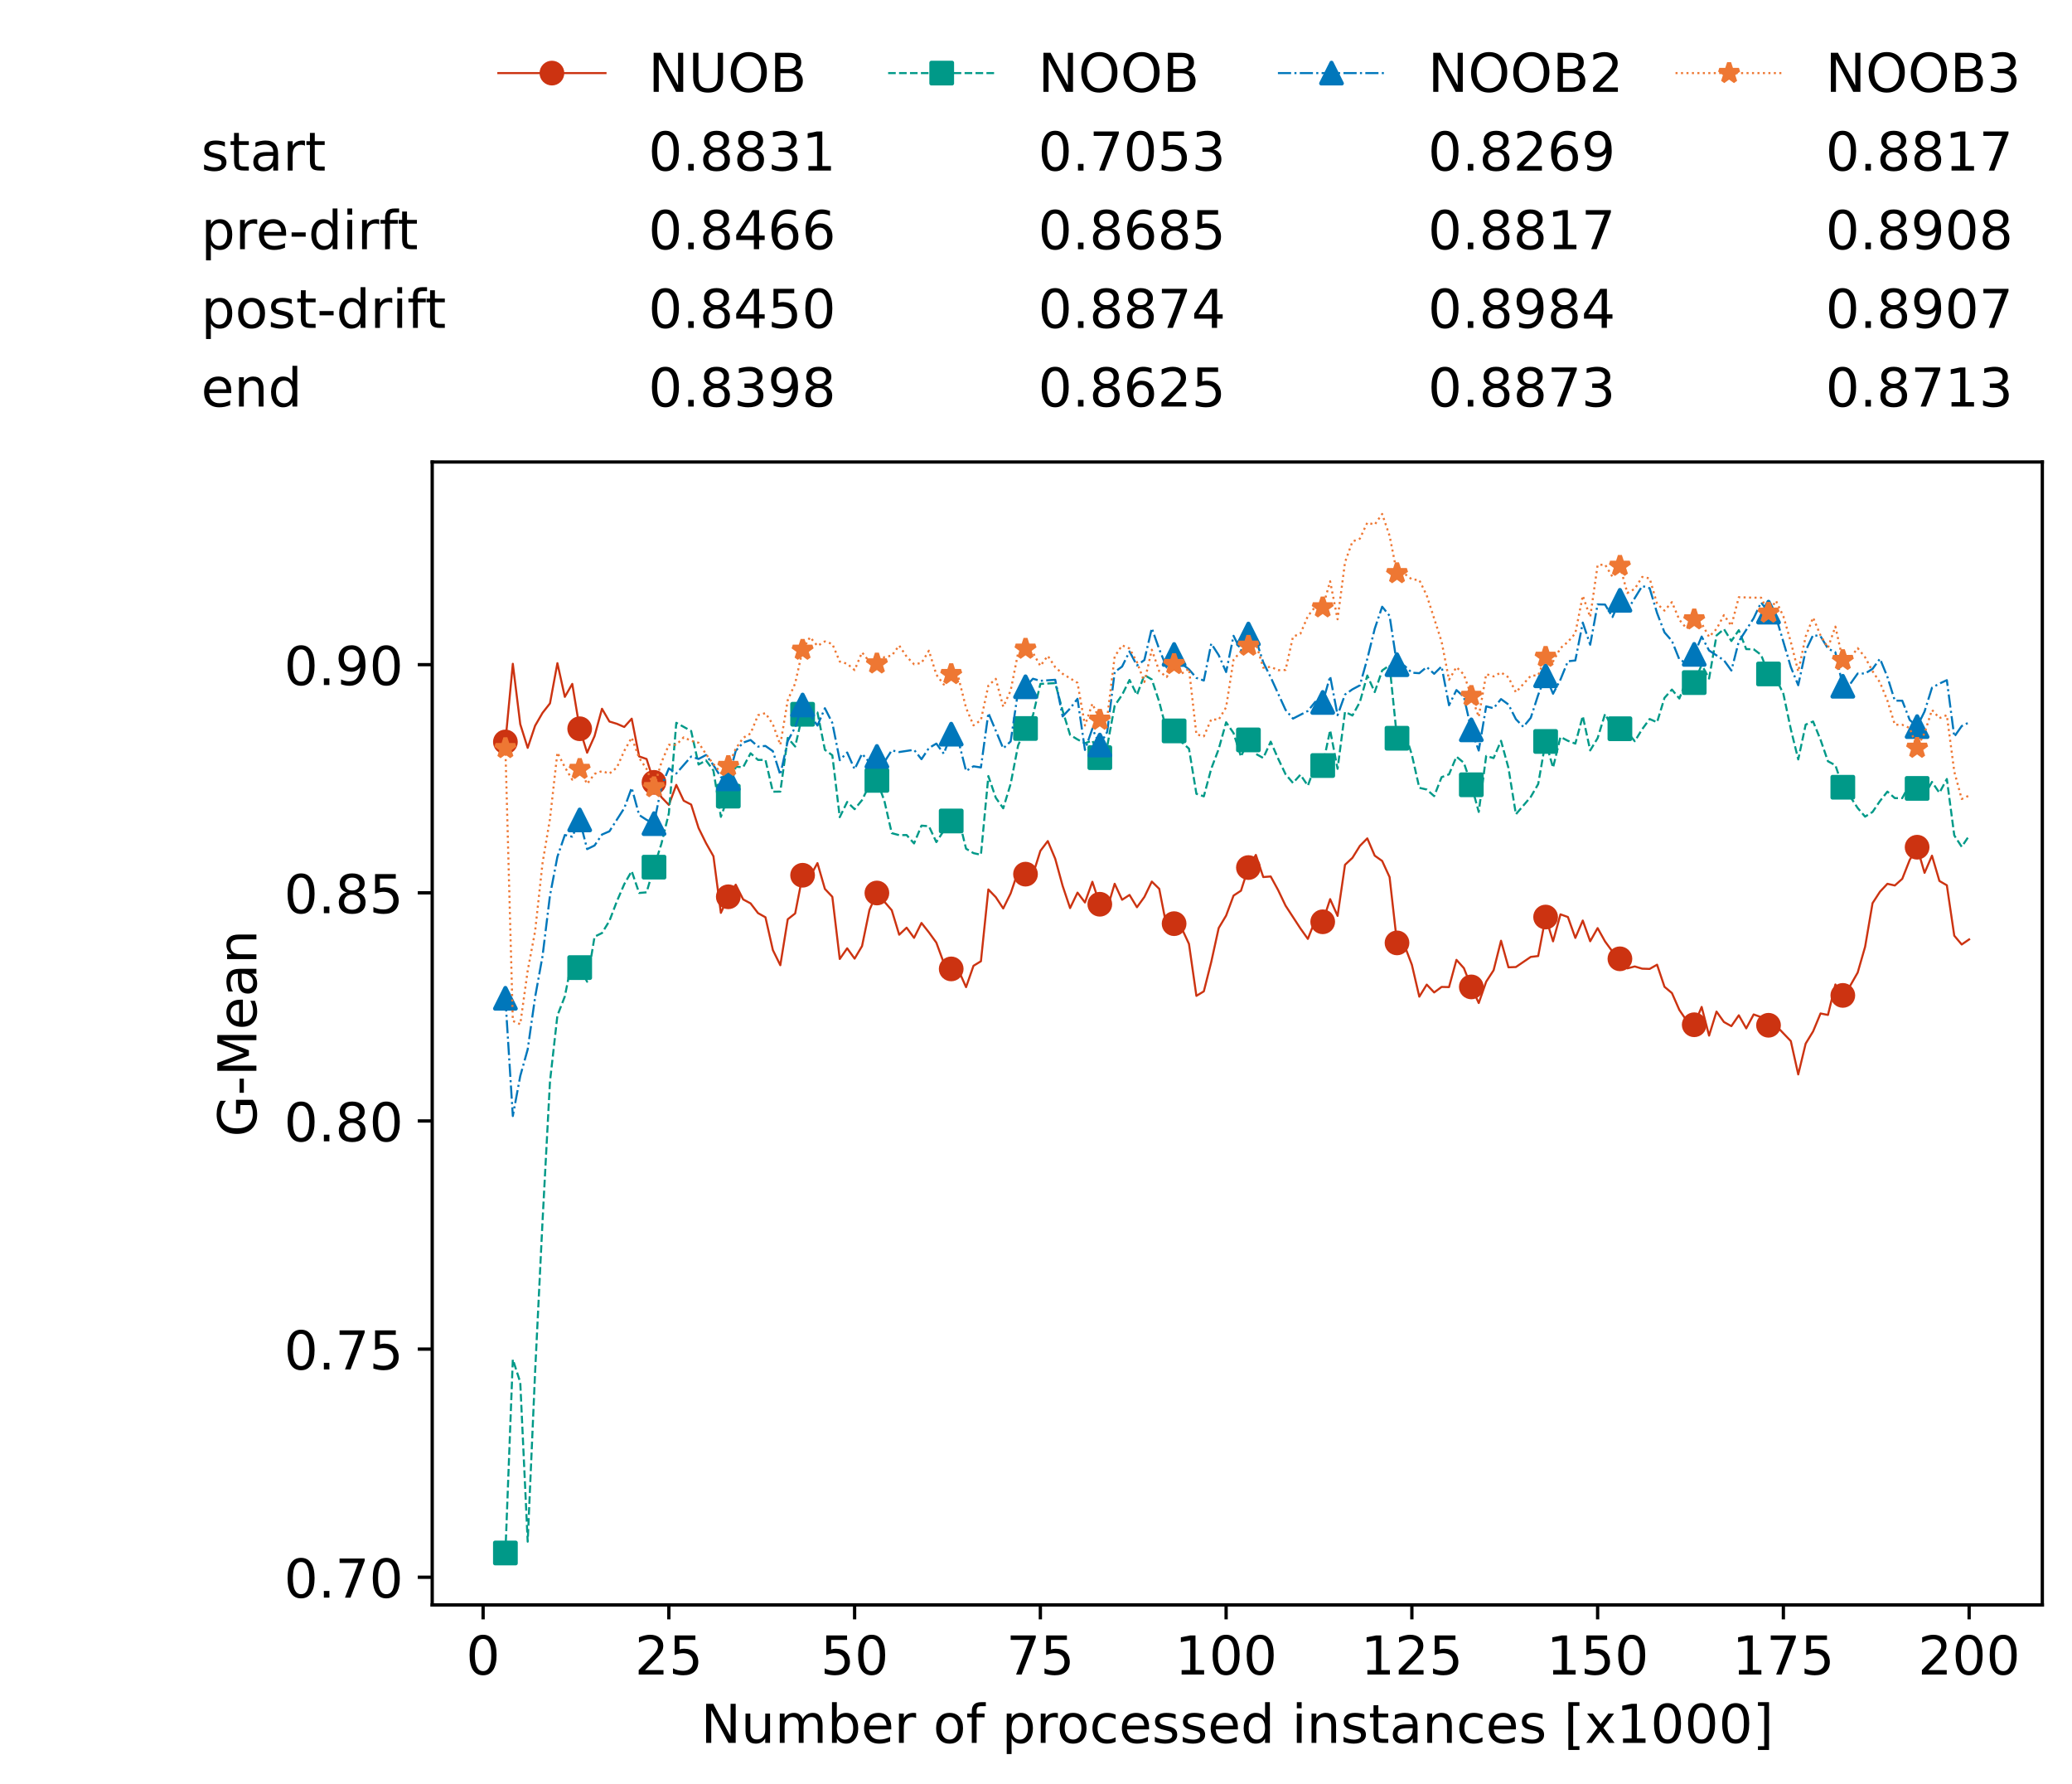 <?xml version="1.0" encoding="utf-8" standalone="no"?>
<!DOCTYPE svg PUBLIC "-//W3C//DTD SVG 1.1//EN"
  "http://www.w3.org/Graphics/SVG/1.1/DTD/svg11.dtd">
<!-- Created with matplotlib (https://matplotlib.org/) -->
<svg height="432.615pt" version="1.1" viewBox="0 0 502.65 432.615" width="502.65pt" xmlns="http://www.w3.org/2000/svg" xmlns:xlink="http://www.w3.org/1999/xlink">
 <defs>
  <style type="text/css">*{stroke-linecap:butt;stroke-linejoin:round;}</style>
 </defs>
 <g id="figure_1">
  <g id="patch_1">
   <path d="M 0 432.615 
L 502.65 432.615 
L 502.65 0 
L 0 0 
z
" style="fill:#ffffff;"/>
  </g>
  <g id="axes_1">
   <g id="patch_2">
    <path d="M 104.85 389.252 
L 495.45 389.252 
L 495.45 112.052 
L 104.85 112.052 
z
" style="fill:#ffffff;"/>
   </g>
   <g id="matplotlib.axis_1">
    <g id="xtick_1">
     <g id="line2d_1">
      <defs>
       <path d="M 0 0 
L 0 3.5 
" id="mb9bbe46e9c" style="stroke:#000000;stroke-width:0.8;"/>
      </defs>
      <g>
       <use style="stroke:#000000;stroke-width:0.8;" x="117.197" xlink:href="#mb9bbe46e9c" y="389.252"/>
      </g>
     </g>
     <g id="text_1">
      <!-- 0 -->
      <g transform="translate(113.061 406.13)scale(0.13 -0.13)">
       <defs>
        <path d="M 31.781 66.406 
Q 24.172 66.406 20.328 58.906 
Q 16.5 51.422 16.5 36.375 
Q 16.5 21.391 20.328 13.891 
Q 24.172 6.391 31.781 6.391 
Q 39.453 6.391 43.281 13.891 
Q 47.125 21.391 47.125 36.375 
Q 47.125 51.422 43.281 58.906 
Q 39.453 66.406 31.781 66.406 
z
M 31.781 74.219 
Q 44.047 74.219 50.516 64.516 
Q 56.984 54.828 56.984 36.375 
Q 56.984 17.969 50.516 8.266 
Q 44.047 -1.422 31.781 -1.422 
Q 19.531 -1.422 13.062 8.266 
Q 6.594 17.969 6.594 36.375 
Q 6.594 54.828 13.062 64.516 
Q 19.531 74.219 31.781 74.219 
z
" id="DejaVuSans-48"/>
       </defs>
       <use xlink:href="#DejaVuSans-48"/>
      </g>
     </g>
    </g>
    <g id="xtick_2">
     <g id="line2d_2">
      <g>
       <use style="stroke:#000000;stroke-width:0.8;" x="162.259" xlink:href="#mb9bbe46e9c" y="389.252"/>
      </g>
     </g>
     <g id="text_2">
      <!-- 25 -->
      <g transform="translate(153.988 406.13)scale(0.13 -0.13)">
       <defs>
        <path d="M 19.188 8.297 
L 53.609 8.297 
L 53.609 0 
L 7.328 0 
L 7.328 8.297 
Q 12.938 14.109 22.625 23.891 
Q 32.328 33.688 34.812 36.531 
Q 39.547 41.844 41.422 45.531 
Q 43.312 49.219 43.312 52.781 
Q 43.312 58.594 39.234 62.25 
Q 35.156 65.922 28.609 65.922 
Q 23.969 65.922 18.812 64.312 
Q 13.672 62.703 7.812 59.422 
L 7.812 69.391 
Q 13.766 71.781 18.938 73 
Q 24.125 74.219 28.422 74.219 
Q 39.75 74.219 46.484 68.547 
Q 53.219 62.891 53.219 53.422 
Q 53.219 48.922 51.531 44.891 
Q 49.859 40.875 45.406 35.406 
Q 44.188 33.984 37.641 27.219 
Q 31.109 20.453 19.188 8.297 
z
" id="DejaVuSans-50"/>
        <path d="M 10.797 72.906 
L 49.516 72.906 
L 49.516 64.594 
L 19.828 64.594 
L 19.828 46.734 
Q 21.969 47.469 24.109 47.828 
Q 26.266 48.188 28.422 48.188 
Q 40.625 48.188 47.75 41.5 
Q 54.891 34.812 54.891 23.391 
Q 54.891 11.625 47.562 5.094 
Q 40.234 -1.422 26.906 -1.422 
Q 22.312 -1.422 17.547 -0.641 
Q 12.797 0.141 7.719 1.703 
L 7.719 11.625 
Q 12.109 9.234 16.797 8.062 
Q 21.484 6.891 26.703 6.891 
Q 35.156 6.891 40.078 11.328 
Q 45.016 15.766 45.016 23.391 
Q 45.016 31 40.078 35.438 
Q 35.156 39.891 26.703 39.891 
Q 22.75 39.891 18.812 39.016 
Q 14.891 38.141 10.797 36.281 
z
" id="DejaVuSans-53"/>
       </defs>
       <use xlink:href="#DejaVuSans-50"/>
       <use x="63.623" xlink:href="#DejaVuSans-53"/>
      </g>
     </g>
    </g>
    <g id="xtick_3">
     <g id="line2d_3">
      <g>
       <use style="stroke:#000000;stroke-width:0.8;" x="207.322" xlink:href="#mb9bbe46e9c" y="389.252"/>
      </g>
     </g>
     <g id="text_3">
      <!-- 50 -->
      <g transform="translate(199.05 406.13)scale(0.13 -0.13)">
       <use xlink:href="#DejaVuSans-53"/>
       <use x="63.623" xlink:href="#DejaVuSans-48"/>
      </g>
     </g>
    </g>
    <g id="xtick_4">
     <g id="line2d_4">
      <g>
       <use style="stroke:#000000;stroke-width:0.8;" x="252.384" xlink:href="#mb9bbe46e9c" y="389.252"/>
      </g>
     </g>
     <g id="text_4">
      <!-- 75 -->
      <g transform="translate(244.113 406.13)scale(0.13 -0.13)">
       <defs>
        <path d="M 8.203 72.906 
L 55.078 72.906 
L 55.078 68.703 
L 28.609 0 
L 18.312 0 
L 43.219 64.594 
L 8.203 64.594 
z
" id="DejaVuSans-55"/>
       </defs>
       <use xlink:href="#DejaVuSans-55"/>
       <use x="63.623" xlink:href="#DejaVuSans-53"/>
      </g>
     </g>
    </g>
    <g id="xtick_5">
     <g id="line2d_5">
      <g>
       <use style="stroke:#000000;stroke-width:0.8;" x="297.446" xlink:href="#mb9bbe46e9c" y="389.252"/>
      </g>
     </g>
     <g id="text_5">
      <!-- 100 -->
      <g transform="translate(285.039 406.13)scale(0.13 -0.13)">
       <defs>
        <path d="M 12.406 8.297 
L 28.516 8.297 
L 28.516 63.922 
L 10.984 60.406 
L 10.984 69.391 
L 28.422 72.906 
L 38.281 72.906 
L 38.281 8.297 
L 54.391 8.297 
L 54.391 0 
L 12.406 0 
z
" id="DejaVuSans-49"/>
       </defs>
       <use xlink:href="#DejaVuSans-49"/>
       <use x="63.623" xlink:href="#DejaVuSans-48"/>
       <use x="127.246" xlink:href="#DejaVuSans-48"/>
      </g>
     </g>
    </g>
    <g id="xtick_6">
     <g id="line2d_6">
      <g>
       <use style="stroke:#000000;stroke-width:0.8;" x="342.509" xlink:href="#mb9bbe46e9c" y="389.252"/>
      </g>
     </g>
     <g id="text_6">
      <!-- 125 -->
      <g transform="translate(330.102 406.13)scale(0.13 -0.13)">
       <use xlink:href="#DejaVuSans-49"/>
       <use x="63.623" xlink:href="#DejaVuSans-50"/>
       <use x="127.246" xlink:href="#DejaVuSans-53"/>
      </g>
     </g>
    </g>
    <g id="xtick_7">
     <g id="line2d_7">
      <g>
       <use style="stroke:#000000;stroke-width:0.8;" x="387.571" xlink:href="#mb9bbe46e9c" y="389.252"/>
      </g>
     </g>
     <g id="text_7">
      <!-- 150 -->
      <g transform="translate(375.164 406.13)scale(0.13 -0.13)">
       <use xlink:href="#DejaVuSans-49"/>
       <use x="63.623" xlink:href="#DejaVuSans-53"/>
       <use x="127.246" xlink:href="#DejaVuSans-48"/>
      </g>
     </g>
    </g>
    <g id="xtick_8">
     <g id="line2d_8">
      <g>
       <use style="stroke:#000000;stroke-width:0.8;" x="432.633" xlink:href="#mb9bbe46e9c" y="389.252"/>
      </g>
     </g>
     <g id="text_8">
      <!-- 175 -->
      <g transform="translate(420.226 406.13)scale(0.13 -0.13)">
       <use xlink:href="#DejaVuSans-49"/>
       <use x="63.623" xlink:href="#DejaVuSans-55"/>
       <use x="127.246" xlink:href="#DejaVuSans-53"/>
      </g>
     </g>
    </g>
    <g id="xtick_9">
     <g id="line2d_9">
      <g>
       <use style="stroke:#000000;stroke-width:0.8;" x="477.695" xlink:href="#mb9bbe46e9c" y="389.252"/>
      </g>
     </g>
     <g id="text_9">
      <!-- 200 -->
      <g transform="translate(465.289 406.13)scale(0.13 -0.13)">
       <use xlink:href="#DejaVuSans-50"/>
       <use x="63.623" xlink:href="#DejaVuSans-48"/>
       <use x="127.246" xlink:href="#DejaVuSans-48"/>
      </g>
     </g>
    </g>
    <g id="text_10">
     <!-- Number of processed instances [x1000] -->
     <g transform="translate(170.025 422.711)scale(0.13 -0.13)">
      <defs>
       <path d="M 9.812 72.906 
L 23.094 72.906 
L 55.422 11.922 
L 55.422 72.906 
L 64.984 72.906 
L 64.984 0 
L 51.703 0 
L 19.391 60.984 
L 19.391 0 
L 9.812 0 
z
" id="DejaVuSans-78"/>
       <path d="M 8.5 21.578 
L 8.5 54.688 
L 17.484 54.688 
L 17.484 21.922 
Q 17.484 14.156 20.5 10.266 
Q 23.531 6.391 29.594 6.391 
Q 36.859 6.391 41.078 11.031 
Q 45.312 15.672 45.312 23.688 
L 45.312 54.688 
L 54.297 54.688 
L 54.297 0 
L 45.312 0 
L 45.312 8.406 
Q 42.047 3.422 37.719 1 
Q 33.406 -1.422 27.688 -1.422 
Q 18.266 -1.422 13.375 4.438 
Q 8.5 10.297 8.5 21.578 
z
M 31.109 56 
z
" id="DejaVuSans-117"/>
       <path d="M 52 44.188 
Q 55.375 50.25 60.062 53.125 
Q 64.75 56 71.094 56 
Q 79.641 56 84.281 50.016 
Q 88.922 44.047 88.922 33.016 
L 88.922 0 
L 79.891 0 
L 79.891 32.719 
Q 79.891 40.578 77.094 44.375 
Q 74.312 48.188 68.609 48.188 
Q 61.625 48.188 57.562 43.547 
Q 53.516 38.922 53.516 30.906 
L 53.516 0 
L 44.484 0 
L 44.484 32.719 
Q 44.484 40.625 41.703 44.406 
Q 38.922 48.188 33.109 48.188 
Q 26.219 48.188 22.156 43.531 
Q 18.109 38.875 18.109 30.906 
L 18.109 0 
L 9.078 0 
L 9.078 54.688 
L 18.109 54.688 
L 18.109 46.188 
Q 21.188 51.219 25.484 53.609 
Q 29.781 56 35.688 56 
Q 41.656 56 45.828 52.969 
Q 50 49.953 52 44.188 
z
" id="DejaVuSans-109"/>
       <path d="M 48.688 27.297 
Q 48.688 37.203 44.609 42.844 
Q 40.531 48.484 33.406 48.484 
Q 26.266 48.484 22.188 42.844 
Q 18.109 37.203 18.109 27.297 
Q 18.109 17.391 22.188 11.75 
Q 26.266 6.109 33.406 6.109 
Q 40.531 6.109 44.609 11.75 
Q 48.688 17.391 48.688 27.297 
z
M 18.109 46.391 
Q 20.953 51.266 25.266 53.625 
Q 29.594 56 35.594 56 
Q 45.562 56 51.781 48.094 
Q 58.016 40.188 58.016 27.297 
Q 58.016 14.406 51.781 6.484 
Q 45.562 -1.422 35.594 -1.422 
Q 29.594 -1.422 25.266 0.953 
Q 20.953 3.328 18.109 8.203 
L 18.109 0 
L 9.078 0 
L 9.078 75.984 
L 18.109 75.984 
z
" id="DejaVuSans-98"/>
       <path d="M 56.203 29.594 
L 56.203 25.203 
L 14.891 25.203 
Q 15.484 15.922 20.484 11.062 
Q 25.484 6.203 34.422 6.203 
Q 39.594 6.203 44.453 7.469 
Q 49.312 8.734 54.109 11.281 
L 54.109 2.781 
Q 49.266 0.734 44.188 -0.344 
Q 39.109 -1.422 33.891 -1.422 
Q 20.797 -1.422 13.156 6.188 
Q 5.516 13.812 5.516 26.812 
Q 5.516 40.234 12.766 48.109 
Q 20.016 56 32.328 56 
Q 43.359 56 49.781 48.891 
Q 56.203 41.797 56.203 29.594 
z
M 47.219 32.234 
Q 47.125 39.594 43.094 43.984 
Q 39.062 48.391 32.422 48.391 
Q 24.906 48.391 20.391 44.141 
Q 15.875 39.891 15.188 32.172 
z
" id="DejaVuSans-101"/>
       <path d="M 41.109 46.297 
Q 39.594 47.172 37.812 47.578 
Q 36.031 48 33.891 48 
Q 26.266 48 22.188 43.047 
Q 18.109 38.094 18.109 28.812 
L 18.109 0 
L 9.078 0 
L 9.078 54.688 
L 18.109 54.688 
L 18.109 46.188 
Q 20.953 51.172 25.484 53.578 
Q 30.031 56 36.531 56 
Q 37.453 56 38.578 55.875 
Q 39.703 55.766 41.062 55.516 
z
" id="DejaVuSans-114"/>
       <path id="DejaVuSans-32"/>
       <path d="M 30.609 48.391 
Q 23.391 48.391 19.188 42.75 
Q 14.984 37.109 14.984 27.297 
Q 14.984 17.484 19.156 11.844 
Q 23.344 6.203 30.609 6.203 
Q 37.797 6.203 41.984 11.859 
Q 46.188 17.531 46.188 27.297 
Q 46.188 37.016 41.984 42.703 
Q 37.797 48.391 30.609 48.391 
z
M 30.609 56 
Q 42.328 56 49.016 48.375 
Q 55.719 40.766 55.719 27.297 
Q 55.719 13.875 49.016 6.219 
Q 42.328 -1.422 30.609 -1.422 
Q 18.844 -1.422 12.172 6.219 
Q 5.516 13.875 5.516 27.297 
Q 5.516 40.766 12.172 48.375 
Q 18.844 56 30.609 56 
z
" id="DejaVuSans-111"/>
       <path d="M 37.109 75.984 
L 37.109 68.5 
L 28.516 68.5 
Q 23.688 68.5 21.797 66.547 
Q 19.922 64.594 19.922 59.516 
L 19.922 54.688 
L 34.719 54.688 
L 34.719 47.703 
L 19.922 47.703 
L 19.922 0 
L 10.891 0 
L 10.891 47.703 
L 2.297 47.703 
L 2.297 54.688 
L 10.891 54.688 
L 10.891 58.5 
Q 10.891 67.625 15.141 71.797 
Q 19.391 75.984 28.609 75.984 
z
" id="DejaVuSans-102"/>
       <path d="M 18.109 8.203 
L 18.109 -20.797 
L 9.078 -20.797 
L 9.078 54.688 
L 18.109 54.688 
L 18.109 46.391 
Q 20.953 51.266 25.266 53.625 
Q 29.594 56 35.594 56 
Q 45.562 56 51.781 48.094 
Q 58.016 40.188 58.016 27.297 
Q 58.016 14.406 51.781 6.484 
Q 45.562 -1.422 35.594 -1.422 
Q 29.594 -1.422 25.266 0.953 
Q 20.953 3.328 18.109 8.203 
z
M 48.688 27.297 
Q 48.688 37.203 44.609 42.844 
Q 40.531 48.484 33.406 48.484 
Q 26.266 48.484 22.188 42.844 
Q 18.109 37.203 18.109 27.297 
Q 18.109 17.391 22.188 11.75 
Q 26.266 6.109 33.406 6.109 
Q 40.531 6.109 44.609 11.75 
Q 48.688 17.391 48.688 27.297 
z
" id="DejaVuSans-112"/>
       <path d="M 48.781 52.594 
L 48.781 44.188 
Q 44.969 46.297 41.141 47.344 
Q 37.312 48.391 33.406 48.391 
Q 24.656 48.391 19.812 42.844 
Q 14.984 37.312 14.984 27.297 
Q 14.984 17.281 19.812 11.734 
Q 24.656 6.203 33.406 6.203 
Q 37.312 6.203 41.141 7.25 
Q 44.969 8.297 48.781 10.406 
L 48.781 2.094 
Q 45.016 0.344 40.984 -0.531 
Q 36.969 -1.422 32.422 -1.422 
Q 20.062 -1.422 12.781 6.344 
Q 5.516 14.109 5.516 27.297 
Q 5.516 40.672 12.859 48.328 
Q 20.219 56 33.016 56 
Q 37.156 56 41.109 55.141 
Q 45.062 54.297 48.781 52.594 
z
" id="DejaVuSans-99"/>
       <path d="M 44.281 53.078 
L 44.281 44.578 
Q 40.484 46.531 36.375 47.5 
Q 32.281 48.484 27.875 48.484 
Q 21.188 48.484 17.844 46.438 
Q 14.5 44.391 14.5 40.281 
Q 14.5 37.156 16.891 35.375 
Q 19.281 33.594 26.516 31.984 
L 29.594 31.297 
Q 39.156 29.25 43.188 25.516 
Q 47.219 21.781 47.219 15.094 
Q 47.219 7.469 41.188 3.016 
Q 35.156 -1.422 24.609 -1.422 
Q 20.219 -1.422 15.453 -0.562 
Q 10.688 0.297 5.422 2 
L 5.422 11.281 
Q 10.406 8.688 15.234 7.391 
Q 20.062 6.109 24.812 6.109 
Q 31.156 6.109 34.562 8.281 
Q 37.984 10.453 37.984 14.406 
Q 37.984 18.062 35.516 20.016 
Q 33.062 21.969 24.703 23.781 
L 21.578 24.516 
Q 13.234 26.266 9.516 29.906 
Q 5.812 33.547 5.812 39.891 
Q 5.812 47.609 11.281 51.797 
Q 16.75 56 26.812 56 
Q 31.781 56 36.172 55.266 
Q 40.578 54.547 44.281 53.078 
z
" id="DejaVuSans-115"/>
       <path d="M 45.406 46.391 
L 45.406 75.984 
L 54.391 75.984 
L 54.391 0 
L 45.406 0 
L 45.406 8.203 
Q 42.578 3.328 38.25 0.953 
Q 33.938 -1.422 27.875 -1.422 
Q 17.969 -1.422 11.734 6.484 
Q 5.516 14.406 5.516 27.297 
Q 5.516 40.188 11.734 48.094 
Q 17.969 56 27.875 56 
Q 33.938 56 38.25 53.625 
Q 42.578 51.266 45.406 46.391 
z
M 14.797 27.297 
Q 14.797 17.391 18.875 11.75 
Q 22.953 6.109 30.078 6.109 
Q 37.203 6.109 41.297 11.75 
Q 45.406 17.391 45.406 27.297 
Q 45.406 37.203 41.297 42.844 
Q 37.203 48.484 30.078 48.484 
Q 22.953 48.484 18.875 42.844 
Q 14.797 37.203 14.797 27.297 
z
" id="DejaVuSans-100"/>
       <path d="M 9.422 54.688 
L 18.406 54.688 
L 18.406 0 
L 9.422 0 
z
M 9.422 75.984 
L 18.406 75.984 
L 18.406 64.594 
L 9.422 64.594 
z
" id="DejaVuSans-105"/>
       <path d="M 54.891 33.016 
L 54.891 0 
L 45.906 0 
L 45.906 32.719 
Q 45.906 40.484 42.875 44.328 
Q 39.844 48.188 33.797 48.188 
Q 26.516 48.188 22.312 43.547 
Q 18.109 38.922 18.109 30.906 
L 18.109 0 
L 9.078 0 
L 9.078 54.688 
L 18.109 54.688 
L 18.109 46.188 
Q 21.344 51.125 25.703 53.562 
Q 30.078 56 35.797 56 
Q 45.219 56 50.047 50.172 
Q 54.891 44.344 54.891 33.016 
z
" id="DejaVuSans-110"/>
       <path d="M 18.312 70.219 
L 18.312 54.688 
L 36.812 54.688 
L 36.812 47.703 
L 18.312 47.703 
L 18.312 18.016 
Q 18.312 11.328 20.141 9.422 
Q 21.969 7.516 27.594 7.516 
L 36.812 7.516 
L 36.812 0 
L 27.594 0 
Q 17.188 0 13.234 3.875 
Q 9.281 7.766 9.281 18.016 
L 9.281 47.703 
L 2.688 47.703 
L 2.688 54.688 
L 9.281 54.688 
L 9.281 70.219 
z
" id="DejaVuSans-116"/>
       <path d="M 34.281 27.484 
Q 23.391 27.484 19.188 25 
Q 14.984 22.516 14.984 16.5 
Q 14.984 11.719 18.141 8.906 
Q 21.297 6.109 26.703 6.109 
Q 34.188 6.109 38.703 11.406 
Q 43.219 16.703 43.219 25.484 
L 43.219 27.484 
z
M 52.203 31.203 
L 52.203 0 
L 43.219 0 
L 43.219 8.297 
Q 40.141 3.328 35.547 0.953 
Q 30.953 -1.422 24.312 -1.422 
Q 15.922 -1.422 10.953 3.297 
Q 6 8.016 6 15.922 
Q 6 25.141 12.172 29.828 
Q 18.359 34.516 30.609 34.516 
L 43.219 34.516 
L 43.219 35.406 
Q 43.219 41.609 39.141 45 
Q 35.062 48.391 27.688 48.391 
Q 23 48.391 18.547 47.266 
Q 14.109 46.141 10.016 43.891 
L 10.016 52.203 
Q 14.938 54.109 19.578 55.047 
Q 24.219 56 28.609 56 
Q 40.484 56 46.344 49.844 
Q 52.203 43.703 52.203 31.203 
z
" id="DejaVuSans-97"/>
       <path d="M 8.594 75.984 
L 29.297 75.984 
L 29.297 69 
L 17.578 69 
L 17.578 -6.203 
L 29.297 -6.203 
L 29.297 -13.188 
L 8.594 -13.188 
z
" id="DejaVuSans-91"/>
       <path d="M 54.891 54.688 
L 35.109 28.078 
L 55.906 0 
L 45.312 0 
L 29.391 21.484 
L 13.484 0 
L 2.875 0 
L 24.125 28.609 
L 4.688 54.688 
L 15.281 54.688 
L 29.781 35.203 
L 44.281 54.688 
z
" id="DejaVuSans-120"/>
       <path d="M 30.422 75.984 
L 30.422 -13.188 
L 9.719 -13.188 
L 9.719 -6.203 
L 21.391 -6.203 
L 21.391 69 
L 9.719 69 
L 9.719 75.984 
z
" id="DejaVuSans-93"/>
      </defs>
      <use xlink:href="#DejaVuSans-78"/>
      <use x="74.805" xlink:href="#DejaVuSans-117"/>
      <use x="138.184" xlink:href="#DejaVuSans-109"/>
      <use x="235.596" xlink:href="#DejaVuSans-98"/>
      <use x="299.072" xlink:href="#DejaVuSans-101"/>
      <use x="360.596" xlink:href="#DejaVuSans-114"/>
      <use x="401.709" xlink:href="#DejaVuSans-32"/>
      <use x="433.496" xlink:href="#DejaVuSans-111"/>
      <use x="494.678" xlink:href="#DejaVuSans-102"/>
      <use x="529.883" xlink:href="#DejaVuSans-32"/>
      <use x="561.67" xlink:href="#DejaVuSans-112"/>
      <use x="625.146" xlink:href="#DejaVuSans-114"/>
      <use x="664.01" xlink:href="#DejaVuSans-111"/>
      <use x="725.191" xlink:href="#DejaVuSans-99"/>
      <use x="780.172" xlink:href="#DejaVuSans-101"/>
      <use x="841.695" xlink:href="#DejaVuSans-115"/>
      <use x="893.795" xlink:href="#DejaVuSans-115"/>
      <use x="945.895" xlink:href="#DejaVuSans-101"/>
      <use x="1007.418" xlink:href="#DejaVuSans-100"/>
      <use x="1070.895" xlink:href="#DejaVuSans-32"/>
      <use x="1102.682" xlink:href="#DejaVuSans-105"/>
      <use x="1130.465" xlink:href="#DejaVuSans-110"/>
      <use x="1193.844" xlink:href="#DejaVuSans-115"/>
      <use x="1245.943" xlink:href="#DejaVuSans-116"/>
      <use x="1285.152" xlink:href="#DejaVuSans-97"/>
      <use x="1346.432" xlink:href="#DejaVuSans-110"/>
      <use x="1409.811" xlink:href="#DejaVuSans-99"/>
      <use x="1464.791" xlink:href="#DejaVuSans-101"/>
      <use x="1526.314" xlink:href="#DejaVuSans-115"/>
      <use x="1578.414" xlink:href="#DejaVuSans-32"/>
      <use x="1610.201" xlink:href="#DejaVuSans-91"/>
      <use x="1649.215" xlink:href="#DejaVuSans-120"/>
      <use x="1708.395" xlink:href="#DejaVuSans-49"/>
      <use x="1772.018" xlink:href="#DejaVuSans-48"/>
      <use x="1835.641" xlink:href="#DejaVuSans-48"/>
      <use x="1899.264" xlink:href="#DejaVuSans-48"/>
      <use x="1962.887" xlink:href="#DejaVuSans-93"/>
     </g>
    </g>
   </g>
   <g id="matplotlib.axis_2">
    <g id="ytick_1">
     <g id="line2d_10">
      <defs>
       <path d="M 0 0 
L -3.5 0 
" id="m82645487e4" style="stroke:#000000;stroke-width:0.8;"/>
      </defs>
      <g>
       <use style="stroke:#000000;stroke-width:0.8;" x="104.85" xlink:href="#m82645487e4" y="382.538"/>
      </g>
     </g>
     <g id="text_11">
      <!-- 0.70 -->
      <g transform="translate(68.905 387.477)scale(0.13 -0.13)">
       <defs>
        <path d="M 10.688 12.406 
L 21 12.406 
L 21 0 
L 10.688 0 
z
" id="DejaVuSans-46"/>
       </defs>
       <use xlink:href="#DejaVuSans-48"/>
       <use x="63.623" xlink:href="#DejaVuSans-46"/>
       <use x="95.41" xlink:href="#DejaVuSans-55"/>
       <use x="159.033" xlink:href="#DejaVuSans-48"/>
      </g>
     </g>
    </g>
    <g id="ytick_2">
     <g id="line2d_11">
      <g>
       <use style="stroke:#000000;stroke-width:0.8;" x="104.85" xlink:href="#m82645487e4" y="327.205"/>
      </g>
     </g>
     <g id="text_12">
      <!-- 0.75 -->
      <g transform="translate(68.905 332.144)scale(0.13 -0.13)">
       <use xlink:href="#DejaVuSans-48"/>
       <use x="63.623" xlink:href="#DejaVuSans-46"/>
       <use x="95.41" xlink:href="#DejaVuSans-55"/>
       <use x="159.033" xlink:href="#DejaVuSans-53"/>
      </g>
     </g>
    </g>
    <g id="ytick_3">
     <g id="line2d_12">
      <g>
       <use style="stroke:#000000;stroke-width:0.8;" x="104.85" xlink:href="#m82645487e4" y="271.871"/>
      </g>
     </g>
     <g id="text_13">
      <!-- 0.80 -->
      <g transform="translate(68.905 276.81)scale(0.13 -0.13)">
       <defs>
        <path d="M 31.781 34.625 
Q 24.75 34.625 20.719 30.859 
Q 16.703 27.094 16.703 20.516 
Q 16.703 13.922 20.719 10.156 
Q 24.75 6.391 31.781 6.391 
Q 38.812 6.391 42.859 10.172 
Q 46.922 13.969 46.922 20.516 
Q 46.922 27.094 42.891 30.859 
Q 38.875 34.625 31.781 34.625 
z
M 21.922 38.812 
Q 15.578 40.375 12.031 44.719 
Q 8.5 49.078 8.5 55.328 
Q 8.5 64.062 14.719 69.141 
Q 20.953 74.219 31.781 74.219 
Q 42.672 74.219 48.875 69.141 
Q 55.078 64.062 55.078 55.328 
Q 55.078 49.078 51.531 44.719 
Q 48 40.375 41.703 38.812 
Q 48.828 37.156 52.797 32.312 
Q 56.781 27.484 56.781 20.516 
Q 56.781 9.906 50.312 4.234 
Q 43.844 -1.422 31.781 -1.422 
Q 19.734 -1.422 13.25 4.234 
Q 6.781 9.906 6.781 20.516 
Q 6.781 27.484 10.781 32.312 
Q 14.797 37.156 21.922 38.812 
z
M 18.312 54.391 
Q 18.312 48.734 21.844 45.562 
Q 25.391 42.391 31.781 42.391 
Q 38.141 42.391 41.719 45.562 
Q 45.312 48.734 45.312 54.391 
Q 45.312 60.062 41.719 63.234 
Q 38.141 66.406 31.781 66.406 
Q 25.391 66.406 21.844 63.234 
Q 18.312 60.062 18.312 54.391 
z
" id="DejaVuSans-56"/>
       </defs>
       <use xlink:href="#DejaVuSans-48"/>
       <use x="63.623" xlink:href="#DejaVuSans-46"/>
       <use x="95.41" xlink:href="#DejaVuSans-56"/>
       <use x="159.033" xlink:href="#DejaVuSans-48"/>
      </g>
     </g>
    </g>
    <g id="ytick_4">
     <g id="line2d_13">
      <g>
       <use style="stroke:#000000;stroke-width:0.8;" x="104.85" xlink:href="#m82645487e4" y="216.538"/>
      </g>
     </g>
     <g id="text_14">
      <!-- 0.85 -->
      <g transform="translate(68.905 221.477)scale(0.13 -0.13)">
       <use xlink:href="#DejaVuSans-48"/>
       <use x="63.623" xlink:href="#DejaVuSans-46"/>
       <use x="95.41" xlink:href="#DejaVuSans-56"/>
       <use x="159.033" xlink:href="#DejaVuSans-53"/>
      </g>
     </g>
    </g>
    <g id="ytick_5">
     <g id="line2d_14">
      <g>
       <use style="stroke:#000000;stroke-width:0.8;" x="104.85" xlink:href="#m82645487e4" y="161.204"/>
      </g>
     </g>
     <g id="text_15">
      <!-- 0.90 -->
      <g transform="translate(68.905 166.143)scale(0.13 -0.13)">
       <defs>
        <path d="M 10.984 1.516 
L 10.984 10.5 
Q 14.703 8.734 18.5 7.812 
Q 22.312 6.891 25.984 6.891 
Q 35.75 6.891 40.891 13.453 
Q 46.047 20.016 46.781 33.406 
Q 43.953 29.203 39.594 26.953 
Q 35.25 24.703 29.984 24.703 
Q 19.047 24.703 12.672 31.312 
Q 6.297 37.938 6.297 49.422 
Q 6.297 60.641 12.938 67.422 
Q 19.578 74.219 30.609 74.219 
Q 43.266 74.219 49.922 64.516 
Q 56.594 54.828 56.594 36.375 
Q 56.594 19.141 48.406 8.859 
Q 40.234 -1.422 26.422 -1.422 
Q 22.703 -1.422 18.891 -0.688 
Q 15.094 0.047 10.984 1.516 
z
M 30.609 32.422 
Q 37.25 32.422 41.125 36.953 
Q 45.016 41.5 45.016 49.422 
Q 45.016 57.281 41.125 61.844 
Q 37.25 66.406 30.609 66.406 
Q 23.969 66.406 20.094 61.844 
Q 16.219 57.281 16.219 49.422 
Q 16.219 41.5 20.094 36.953 
Q 23.969 32.422 30.609 32.422 
z
" id="DejaVuSans-57"/>
       </defs>
       <use xlink:href="#DejaVuSans-48"/>
       <use x="63.623" xlink:href="#DejaVuSans-46"/>
       <use x="95.41" xlink:href="#DejaVuSans-57"/>
       <use x="159.033" xlink:href="#DejaVuSans-48"/>
      </g>
     </g>
    </g>
    <g id="text_16">
     <!-- G-Mean -->
     <g transform="translate(62.201 275.744)rotate(-90)scale(0.13 -0.13)">
      <defs>
       <path d="M 59.516 10.406 
L 59.516 29.984 
L 43.406 29.984 
L 43.406 38.094 
L 69.281 38.094 
L 69.281 6.781 
Q 63.578 2.734 56.688 0.656 
Q 49.812 -1.422 42 -1.422 
Q 24.906 -1.422 15.25 8.562 
Q 5.609 18.562 5.609 36.375 
Q 5.609 54.25 15.25 64.234 
Q 24.906 74.219 42 74.219 
Q 49.125 74.219 55.547 72.453 
Q 61.969 70.703 67.391 67.281 
L 67.391 56.781 
Q 61.922 61.422 55.766 63.766 
Q 49.609 66.109 42.828 66.109 
Q 29.438 66.109 22.719 58.641 
Q 16.016 51.172 16.016 36.375 
Q 16.016 21.625 22.719 14.156 
Q 29.438 6.688 42.828 6.688 
Q 48.047 6.688 52.141 7.594 
Q 56.25 8.5 59.516 10.406 
z
" id="DejaVuSans-71"/>
       <path d="M 4.891 31.391 
L 31.203 31.391 
L 31.203 23.391 
L 4.891 23.391 
z
" id="DejaVuSans-45"/>
       <path d="M 9.812 72.906 
L 24.516 72.906 
L 43.109 23.297 
L 61.812 72.906 
L 76.516 72.906 
L 76.516 0 
L 66.891 0 
L 66.891 64.016 
L 48.094 14.016 
L 38.188 14.016 
L 19.391 64.016 
L 19.391 0 
L 9.812 0 
z
" id="DejaVuSans-77"/>
      </defs>
      <use xlink:href="#DejaVuSans-71"/>
      <use x="77.49" xlink:href="#DejaVuSans-45"/>
      <use x="113.574" xlink:href="#DejaVuSans-77"/>
      <use x="199.854" xlink:href="#DejaVuSans-101"/>
      <use x="261.377" xlink:href="#DejaVuSans-97"/>
      <use x="322.656" xlink:href="#DejaVuSans-110"/>
     </g>
    </g>
   </g>
   <g id="line2d_15"/>
   <g id="line2d_16"/>
   <g id="line2d_17"/>
   <g id="line2d_18"/>
   <g id="line2d_19"/>
   <g id="line2d_20">
    <path clip-path="url(#pea7ac057b0)" d="M 122.605 179.949 
L 124.407 160.991 
L 126.21 175.648 
L 128.012 181.381 
L 129.815 176.009 
L 131.617 172.891 
L 133.419 170.596 
L 135.222 160.843 
L 137.024 169.014 
L 138.827 165.868 
L 140.629 176.747 
L 142.432 182.556 
L 144.234 178.523 
L 146.037 171.899 
L 147.839 174.996 
L 149.642 175.541 
L 151.444 176.316 
L 153.247 174.302 
L 155.049 183.458 
L 156.852 184.082 
L 158.654 189.746 
L 160.457 193.343 
L 162.259 195.219 
L 164.062 190.36 
L 165.864 194.203 
L 167.667 195.13 
L 169.469 200.826 
L 171.272 204.48 
L 173.074 207.668 
L 174.877 221.4 
L 176.679 217.5 
L 178.482 214.565 
L 180.284 218.14 
L 182.087 219.105 
L 183.889 221.459 
L 185.692 222.471 
L 187.494 230.427 
L 189.297 234.099 
L 191.099 222.958 
L 192.902 221.537 
L 194.704 212.277 
L 196.507 212.594 
L 198.309 209.332 
L 200.112 215.593 
L 201.914 217.499 
L 203.717 232.582 
L 205.519 229.998 
L 207.322 232.504 
L 209.124 229.454 
L 210.927 220.685 
L 212.729 216.584 
L 216.334 220.764 
L 218.137 226.697 
L 219.939 224.994 
L 221.742 227.461 
L 223.544 223.849 
L 225.347 226.131 
L 227.149 228.619 
L 228.952 233.523 
L 230.754 234.994 
L 232.557 235.374 
L 234.359 239.416 
L 236.162 234.237 
L 237.964 233.136 
L 239.767 215.72 
L 241.569 217.592 
L 243.372 220.332 
L 245.174 216.682 
L 246.976 211.366 
L 248.779 212.011 
L 250.581 212.108 
L 252.384 206.367 
L 254.186 203.985 
L 255.989 208.282 
L 257.791 214.87 
L 259.594 220.24 
L 261.396 216.488 
L 263.199 218.879 
L 265.001 213.863 
L 266.804 219.311 
L 268.606 220.343 
L 270.409 214.343 
L 272.211 218.223 
L 274.014 217.054 
L 275.816 220.037 
L 277.619 217.539 
L 279.421 213.81 
L 281.224 215.578 
L 283.026 224.817 
L 284.829 224.019 
L 286.631 225.047 
L 288.434 228.929 
L 290.236 241.531 
L 292.039 240.437 
L 293.841 233.299 
L 295.644 225.08 
L 297.446 222.065 
L 299.249 217.211 
L 301.051 216.026 
L 302.854 210.415 
L 304.656 207.346 
L 306.459 212.715 
L 308.261 212.574 
L 310.064 215.881 
L 311.866 219.653 
L 315.471 225.184 
L 317.274 227.714 
L 319.076 223.165 
L 320.879 223.566 
L 322.681 218.071 
L 324.484 222.137 
L 326.286 209.74 
L 328.089 208.055 
L 329.891 205.162 
L 331.694 203.335 
L 333.496 207.525 
L 335.299 208.806 
L 337.101 212.724 
L 338.904 228.684 
L 340.706 229.248 
L 342.509 233.988 
L 344.311 241.726 
L 346.114 238.8 
L 347.916 240.699 
L 349.719 239.362 
L 351.521 239.404 
L 353.324 232.797 
L 355.126 234.805 
L 356.928 239.36 
L 358.731 243.27 
L 360.533 238.099 
L 362.336 235.316 
L 364.138 228.161 
L 365.941 234.606 
L 367.743 234.537 
L 371.348 232.084 
L 373.151 231.869 
L 374.953 222.416 
L 376.756 228.305 
L 378.558 221.757 
L 380.361 222.412 
L 382.163 227.477 
L 383.966 223.261 
L 385.768 228.288 
L 387.571 225.1 
L 389.373 228.334 
L 391.176 230.796 
L 392.978 232.546 
L 394.781 234.862 
L 396.583 234.4 
L 398.386 234.938 
L 400.188 234.994 
L 401.991 233.973 
L 403.793 239.334 
L 405.596 240.849 
L 407.398 244.948 
L 409.201 247.59 
L 411.003 248.538 
L 412.806 244.218 
L 414.608 251.17 
L 416.411 245.339 
L 418.213 247.872 
L 420.016 248.872 
L 421.818 246.241 
L 423.621 249.418 
L 425.423 246.038 
L 427.226 246.687 
L 429.028 248.662 
L 430.831 248.73 
L 434.436 252.498 
L 436.238 260.584 
L 438.041 253.109 
L 439.843 250.148 
L 441.646 245.801 
L 443.448 246.156 
L 445.251 238.766 
L 447.053 241.42 
L 448.856 239.045 
L 450.658 235.884 
L 452.461 229.617 
L 454.263 219.05 
L 456.066 216.268 
L 457.868 214.353 
L 459.671 214.759 
L 461.473 213.145 
L 463.276 208.571 
L 465.078 205.475 
L 466.881 211.696 
L 468.683 207.531 
L 470.485 213.666 
L 472.288 214.71 
L 474.09 226.932 
L 475.893 229.071 
L 477.695 227.839 
L 477.695 227.839 
" style="fill:none;stroke:#cc3311;stroke-linecap:square;stroke-width:0.5;"/>
    <defs>
     <path d="M 0 2.5 
C 0.663 2.5 1.299 2.237 1.768 1.768 
C 2.237 1.299 2.5 0.663 2.5 0 
C 2.5 -0.663 2.237 -1.299 1.768 -1.768 
C 1.299 -2.237 0.663 -2.5 0 -2.5 
C -0.663 -2.5 -1.299 -2.237 -1.768 -1.768 
C -2.237 -1.299 -2.5 -0.663 -2.5 0 
C -2.5 0.663 -2.237 1.299 -1.768 1.768 
C -1.299 2.237 -0.663 2.5 0 2.5 
z
" id="m9b69ec3b1f" style="stroke:#cc3311;"/>
    </defs>
    <g clip-path="url(#pea7ac057b0)">
     <use style="fill:#cc3311;stroke:#cc3311;" x="122.605" xlink:href="#m9b69ec3b1f" y="179.949"/>
     <use style="fill:#cc3311;stroke:#cc3311;" x="140.629" xlink:href="#m9b69ec3b1f" y="176.747"/>
     <use style="fill:#cc3311;stroke:#cc3311;" x="158.654" xlink:href="#m9b69ec3b1f" y="189.746"/>
     <use style="fill:#cc3311;stroke:#cc3311;" x="176.679" xlink:href="#m9b69ec3b1f" y="217.5"/>
     <use style="fill:#cc3311;stroke:#cc3311;" x="194.704" xlink:href="#m9b69ec3b1f" y="212.277"/>
     <use style="fill:#cc3311;stroke:#cc3311;" x="212.729" xlink:href="#m9b69ec3b1f" y="216.584"/>
     <use style="fill:#cc3311;stroke:#cc3311;" x="230.754" xlink:href="#m9b69ec3b1f" y="234.994"/>
     <use style="fill:#cc3311;stroke:#cc3311;" x="248.779" xlink:href="#m9b69ec3b1f" y="212.011"/>
     <use style="fill:#cc3311;stroke:#cc3311;" x="266.804" xlink:href="#m9b69ec3b1f" y="219.311"/>
     <use style="fill:#cc3311;stroke:#cc3311;" x="284.829" xlink:href="#m9b69ec3b1f" y="224.019"/>
     <use style="fill:#cc3311;stroke:#cc3311;" x="302.854" xlink:href="#m9b69ec3b1f" y="210.415"/>
     <use style="fill:#cc3311;stroke:#cc3311;" x="320.879" xlink:href="#m9b69ec3b1f" y="223.566"/>
     <use style="fill:#cc3311;stroke:#cc3311;" x="338.904" xlink:href="#m9b69ec3b1f" y="228.684"/>
     <use style="fill:#cc3311;stroke:#cc3311;" x="356.928" xlink:href="#m9b69ec3b1f" y="239.36"/>
     <use style="fill:#cc3311;stroke:#cc3311;" x="374.953" xlink:href="#m9b69ec3b1f" y="222.416"/>
     <use style="fill:#cc3311;stroke:#cc3311;" x="392.978" xlink:href="#m9b69ec3b1f" y="232.546"/>
     <use style="fill:#cc3311;stroke:#cc3311;" x="411.003" xlink:href="#m9b69ec3b1f" y="248.538"/>
     <use style="fill:#cc3311;stroke:#cc3311;" x="429.028" xlink:href="#m9b69ec3b1f" y="248.662"/>
     <use style="fill:#cc3311;stroke:#cc3311;" x="447.053" xlink:href="#m9b69ec3b1f" y="241.42"/>
     <use style="fill:#cc3311;stroke:#cc3311;" x="465.078" xlink:href="#m9b69ec3b1f" y="205.475"/>
    </g>
   </g>
   <g id="line2d_21"/>
   <g id="line2d_22"/>
   <g id="line2d_23"/>
   <g id="line2d_24"/>
   <g id="line2d_25">
    <path clip-path="url(#pea7ac057b0)" d="M 122.605 376.652 
L 124.407 329.7 
L 126.21 335.256 
L 128.012 373.907 
L 129.815 332.7 
L 131.617 296.113 
L 133.419 262.312 
L 135.222 246.295 
L 137.024 241.667 
L 138.827 232.555 
L 140.629 234.676 
L 142.432 238.098 
L 144.234 227.175 
L 146.037 226.296 
L 147.839 223.357 
L 149.642 218.614 
L 151.444 214.429 
L 153.247 211.278 
L 155.049 216.577 
L 156.852 216.42 
L 158.654 210.314 
L 160.457 204.62 
L 162.259 197.242 
L 164.062 175.304 
L 167.667 177.288 
L 169.469 185.431 
L 171.272 184.413 
L 173.074 186.885 
L 174.877 198.111 
L 176.679 193.09 
L 178.482 185.961 
L 180.284 186.065 
L 182.087 182.695 
L 183.889 184.305 
L 185.692 184.305 
L 187.494 192.016 
L 189.297 191.991 
L 191.099 178.975 
L 192.902 181.053 
L 194.704 173.236 
L 196.507 172.801 
L 198.309 172.801 
L 200.112 181.858 
L 201.914 183.175 
L 203.717 198.19 
L 205.519 194.496 
L 207.322 196.255 
L 209.124 194.051 
L 210.927 190.362 
L 212.729 189.271 
L 214.532 194.202 
L 216.334 202.065 
L 218.137 202.552 
L 219.939 202.528 
L 221.742 204.558 
L 223.544 200.24 
L 225.347 200.389 
L 227.149 204.232 
L 228.952 201.471 
L 230.754 199.116 
L 232.557 198.507 
L 234.359 205.844 
L 236.162 206.913 
L 237.964 207.312 
L 239.767 188.222 
L 241.569 193.478 
L 243.372 196.041 
L 245.174 190.135 
L 246.976 180.815 
L 248.779 176.686 
L 250.581 173.517 
L 252.384 165.873 
L 255.989 165.674 
L 257.791 172.387 
L 259.594 178.237 
L 261.396 179.339 
L 263.199 180.26 
L 265.001 179.602 
L 266.804 183.757 
L 268.606 180.978 
L 270.409 171.151 
L 272.211 168.531 
L 274.014 164.911 
L 275.816 168.534 
L 277.619 163.713 
L 279.421 164.795 
L 281.224 170.238 
L 283.026 177.243 
L 284.829 177.271 
L 286.631 179.971 
L 288.434 181.577 
L 290.236 192.521 
L 292.039 193.139 
L 293.841 186.426 
L 295.644 181.675 
L 297.446 175.176 
L 299.249 177.792 
L 301.051 183.527 
L 302.854 179.456 
L 304.656 182.844 
L 306.459 183.838 
L 308.261 179.877 
L 310.064 183.99 
L 311.866 187.774 
L 313.669 189.902 
L 315.471 187.893 
L 317.274 190.559 
L 319.076 185.696 
L 320.879 185.668 
L 322.681 177.104 
L 324.484 186.464 
L 326.286 172.647 
L 328.089 173.532 
L 329.891 170.281 
L 331.694 163.834 
L 333.496 167.855 
L 335.299 162.615 
L 337.101 161.36 
L 338.904 179.047 
L 340.706 177.386 
L 342.509 183.058 
L 344.311 191.072 
L 346.114 191.488 
L 347.916 193.087 
L 349.719 188.492 
L 351.521 187.8 
L 353.324 183.515 
L 355.126 185.009 
L 356.928 190.339 
L 358.731 196.92 
L 360.533 183.351 
L 362.336 183.861 
L 364.138 179.671 
L 365.941 186.267 
L 367.743 197.486 
L 371.348 193.278 
L 373.151 190.165 
L 374.953 179.827 
L 376.756 186.183 
L 378.558 178.725 
L 380.361 179.674 
L 382.163 180.351 
L 383.966 173.672 
L 385.768 181.999 
L 387.571 179.025 
L 389.373 173.161 
L 391.176 176.554 
L 392.978 176.744 
L 394.781 177.573 
L 396.583 179.77 
L 398.386 176.851 
L 400.188 174.384 
L 401.991 175.175 
L 403.793 169.257 
L 405.596 167.246 
L 407.398 169.415 
L 409.201 164.82 
L 411.003 165.552 
L 412.806 161.242 
L 414.608 164.573 
L 416.411 154.129 
L 418.213 152.567 
L 420.016 155.467 
L 421.818 152.843 
L 423.621 157.436 
L 425.423 157.464 
L 427.226 158.829 
L 429.028 163.457 
L 430.831 164.588 
L 432.633 168.257 
L 434.436 176.849 
L 436.238 184.183 
L 438.041 175.745 
L 439.843 174.989 
L 441.646 179.419 
L 443.448 184.635 
L 445.251 185.599 
L 447.053 190.932 
L 448.856 193.234 
L 450.658 195.972 
L 452.461 198.061 
L 454.263 196.931 
L 456.066 194.277 
L 457.868 191.994 
L 459.671 193.57 
L 461.473 193.57 
L 463.276 190.2 
L 465.078 191.216 
L 466.881 192.824 
L 468.683 189.64 
L 470.485 192.285 
L 472.288 188.937 
L 474.09 202.609 
L 475.893 205.371 
L 477.695 202.696 
L 477.695 202.696 
" style="fill:none;stroke:#009988;stroke-dasharray:1.85,0.8;stroke-dashoffset:0;stroke-width:0.5;"/>
    <defs>
     <path d="M -2.5 2.5 
L 2.5 2.5 
L 2.5 -2.5 
L -2.5 -2.5 
z
" id="m03e9c2d1c8" style="stroke:#009988;stroke-linejoin:miter;"/>
    </defs>
    <g clip-path="url(#pea7ac057b0)">
     <use style="fill:#009988;stroke:#009988;stroke-linejoin:miter;" x="122.605" xlink:href="#m03e9c2d1c8" y="376.652"/>
     <use style="fill:#009988;stroke:#009988;stroke-linejoin:miter;" x="140.629" xlink:href="#m03e9c2d1c8" y="234.676"/>
     <use style="fill:#009988;stroke:#009988;stroke-linejoin:miter;" x="158.654" xlink:href="#m03e9c2d1c8" y="210.314"/>
     <use style="fill:#009988;stroke:#009988;stroke-linejoin:miter;" x="176.679" xlink:href="#m03e9c2d1c8" y="193.09"/>
     <use style="fill:#009988;stroke:#009988;stroke-linejoin:miter;" x="194.704" xlink:href="#m03e9c2d1c8" y="173.236"/>
     <use style="fill:#009988;stroke:#009988;stroke-linejoin:miter;" x="212.729" xlink:href="#m03e9c2d1c8" y="189.271"/>
     <use style="fill:#009988;stroke:#009988;stroke-linejoin:miter;" x="230.754" xlink:href="#m03e9c2d1c8" y="199.116"/>
     <use style="fill:#009988;stroke:#009988;stroke-linejoin:miter;" x="248.779" xlink:href="#m03e9c2d1c8" y="176.686"/>
     <use style="fill:#009988;stroke:#009988;stroke-linejoin:miter;" x="266.804" xlink:href="#m03e9c2d1c8" y="183.757"/>
     <use style="fill:#009988;stroke:#009988;stroke-linejoin:miter;" x="284.829" xlink:href="#m03e9c2d1c8" y="177.271"/>
     <use style="fill:#009988;stroke:#009988;stroke-linejoin:miter;" x="302.854" xlink:href="#m03e9c2d1c8" y="179.456"/>
     <use style="fill:#009988;stroke:#009988;stroke-linejoin:miter;" x="320.879" xlink:href="#m03e9c2d1c8" y="185.668"/>
     <use style="fill:#009988;stroke:#009988;stroke-linejoin:miter;" x="338.904" xlink:href="#m03e9c2d1c8" y="179.047"/>
     <use style="fill:#009988;stroke:#009988;stroke-linejoin:miter;" x="356.928" xlink:href="#m03e9c2d1c8" y="190.339"/>
     <use style="fill:#009988;stroke:#009988;stroke-linejoin:miter;" x="374.953" xlink:href="#m03e9c2d1c8" y="179.827"/>
     <use style="fill:#009988;stroke:#009988;stroke-linejoin:miter;" x="392.978" xlink:href="#m03e9c2d1c8" y="176.744"/>
     <use style="fill:#009988;stroke:#009988;stroke-linejoin:miter;" x="411.003" xlink:href="#m03e9c2d1c8" y="165.552"/>
     <use style="fill:#009988;stroke:#009988;stroke-linejoin:miter;" x="429.028" xlink:href="#m03e9c2d1c8" y="163.457"/>
     <use style="fill:#009988;stroke:#009988;stroke-linejoin:miter;" x="447.053" xlink:href="#m03e9c2d1c8" y="190.932"/>
     <use style="fill:#009988;stroke:#009988;stroke-linejoin:miter;" x="465.078" xlink:href="#m03e9c2d1c8" y="191.216"/>
    </g>
   </g>
   <g id="line2d_26"/>
   <g id="line2d_27"/>
   <g id="line2d_28"/>
   <g id="line2d_29"/>
   <g id="line2d_30">
    <path clip-path="url(#pea7ac057b0)" d="M 122.605 242.119 
L 124.407 270.674 
L 126.21 260.965 
L 128.012 254.513 
L 129.815 241.841 
L 131.617 231.864 
L 133.419 217.199 
L 135.222 207.794 
L 137.024 202.521 
L 138.827 202.929 
L 140.629 198.863 
L 142.432 205.942 
L 144.234 205.061 
L 146.037 202.406 
L 147.839 201.62 
L 151.444 196.002 
L 153.247 191.079 
L 155.049 197.667 
L 156.852 198.839 
L 158.654 199.757 
L 160.457 190.749 
L 162.259 186.353 
L 164.062 187.596 
L 167.667 183.49 
L 169.469 184.076 
L 171.272 183.119 
L 173.074 185.578 
L 174.877 188.478 
L 176.679 188.908 
L 178.482 182.103 
L 180.284 180.111 
L 182.087 179.475 
L 183.889 181.072 
L 185.692 180.918 
L 187.494 182.182 
L 189.297 187.916 
L 191.099 179.731 
L 192.902 176.383 
L 194.704 170.989 
L 196.507 173.35 
L 198.309 175.973 
L 200.112 171.767 
L 201.914 175.323 
L 203.717 184.379 
L 205.519 182.511 
L 207.322 186.554 
L 209.124 182.818 
L 210.927 184.892 
L 212.729 183.468 
L 214.532 184.828 
L 216.334 181.989 
L 218.137 182.395 
L 221.742 181.849 
L 223.544 184.132 
L 225.347 181.42 
L 227.149 180.349 
L 228.952 182.799 
L 230.754 178.058 
L 232.557 179.879 
L 234.359 186.997 
L 236.162 185.855 
L 237.964 186.134 
L 239.767 172.929 
L 243.372 181.51 
L 245.174 179.825 
L 246.976 167.666 
L 248.779 166.569 
L 250.581 164.618 
L 252.384 165.12 
L 255.989 164.871 
L 257.791 173.749 
L 259.594 171.831 
L 261.396 169.475 
L 263.199 181.889 
L 265.001 176.726 
L 266.804 180.702 
L 268.606 177.486 
L 270.409 162.982 
L 272.211 161.664 
L 274.014 158.005 
L 275.816 161.393 
L 277.619 160.074 
L 279.421 152.376 
L 281.224 157.454 
L 283.026 161.887 
L 284.829 158.734 
L 286.631 160.927 
L 288.434 162.343 
L 290.236 164.415 
L 292.039 165.052 
L 293.841 156.096 
L 295.644 158.893 
L 297.446 162.992 
L 299.249 154.205 
L 301.051 157.803 
L 302.854 153.773 
L 304.656 155.067 
L 306.459 160.642 
L 308.261 164.271 
L 311.866 172.17 
L 313.669 174.287 
L 317.274 172.428 
L 319.076 170.22 
L 320.879 170.361 
L 322.681 164.013 
L 324.484 173.465 
L 326.286 168.453 
L 328.089 167.186 
L 329.891 166.224 
L 331.694 159.799 
L 333.496 152.499 
L 335.299 147.149 
L 337.101 149.347 
L 338.904 161.208 
L 340.706 161.465 
L 342.509 163.153 
L 344.311 163.274 
L 346.114 161.776 
L 347.916 163.417 
L 349.719 161.63 
L 351.521 171.047 
L 353.324 167.362 
L 355.126 169.005 
L 356.928 177.013 
L 358.731 182.032 
L 360.533 171.32 
L 362.336 171.775 
L 364.138 169.55 
L 365.941 170.869 
L 367.743 174.423 
L 369.546 176.291 
L 371.348 174.097 
L 373.151 168.541 
L 374.953 163.907 
L 376.756 168.255 
L 378.558 164.807 
L 380.361 160.381 
L 382.163 160.185 
L 383.966 151.001 
L 385.768 156.369 
L 387.571 146.576 
L 389.373 146.629 
L 391.176 149.654 
L 392.978 145.601 
L 394.781 147.981 
L 398.386 142.126 
L 400.188 142.659 
L 401.991 148.686 
L 403.793 153.38 
L 405.596 155.439 
L 407.398 159.942 
L 409.201 160.886 
L 411.003 158.71 
L 412.806 154.386 
L 414.608 157.761 
L 418.213 160.14 
L 420.016 162.63 
L 421.818 155.579 
L 425.423 149.947 
L 427.226 146.114 
L 429.028 148.462 
L 430.831 149.591 
L 434.436 161.772 
L 436.238 166.193 
L 438.041 157.798 
L 439.843 154.03 
L 441.646 154.307 
L 443.448 157.299 
L 445.251 158.21 
L 447.053 166.442 
L 448.856 165.884 
L 450.658 163.352 
L 452.461 163.352 
L 454.263 162.225 
L 456.066 159.763 
L 457.868 164.17 
L 459.671 169.939 
L 461.473 169.939 
L 463.276 174.596 
L 465.078 176.23 
L 466.881 172.565 
L 468.683 166.797 
L 470.485 165.796 
L 472.288 164.962 
L 474.09 178.678 
L 475.893 176.094 
L 477.695 175.209 
L 477.695 175.209 
" style="fill:none;stroke:#0077bb;stroke-dasharray:3.2,0.8,0.5,0.8;stroke-dashoffset:0;stroke-width:0.5;"/>
    <defs>
     <path d="M 0 -2.5 
L -2.5 2.5 
L 2.5 2.5 
z
" id="ma14648b864" style="stroke:#0077bb;stroke-linejoin:miter;"/>
    </defs>
    <g clip-path="url(#pea7ac057b0)">
     <use style="fill:#0077bb;stroke:#0077bb;stroke-linejoin:miter;" x="122.605" xlink:href="#ma14648b864" y="242.119"/>
     <use style="fill:#0077bb;stroke:#0077bb;stroke-linejoin:miter;" x="140.629" xlink:href="#ma14648b864" y="198.863"/>
     <use style="fill:#0077bb;stroke:#0077bb;stroke-linejoin:miter;" x="158.654" xlink:href="#ma14648b864" y="199.757"/>
     <use style="fill:#0077bb;stroke:#0077bb;stroke-linejoin:miter;" x="176.679" xlink:href="#ma14648b864" y="188.908"/>
     <use style="fill:#0077bb;stroke:#0077bb;stroke-linejoin:miter;" x="194.704" xlink:href="#ma14648b864" y="170.989"/>
     <use style="fill:#0077bb;stroke:#0077bb;stroke-linejoin:miter;" x="212.729" xlink:href="#ma14648b864" y="183.468"/>
     <use style="fill:#0077bb;stroke:#0077bb;stroke-linejoin:miter;" x="230.754" xlink:href="#ma14648b864" y="178.058"/>
     <use style="fill:#0077bb;stroke:#0077bb;stroke-linejoin:miter;" x="248.779" xlink:href="#ma14648b864" y="166.569"/>
     <use style="fill:#0077bb;stroke:#0077bb;stroke-linejoin:miter;" x="266.804" xlink:href="#ma14648b864" y="180.702"/>
     <use style="fill:#0077bb;stroke:#0077bb;stroke-linejoin:miter;" x="284.829" xlink:href="#ma14648b864" y="158.734"/>
     <use style="fill:#0077bb;stroke:#0077bb;stroke-linejoin:miter;" x="302.854" xlink:href="#ma14648b864" y="153.773"/>
     <use style="fill:#0077bb;stroke:#0077bb;stroke-linejoin:miter;" x="320.879" xlink:href="#ma14648b864" y="170.361"/>
     <use style="fill:#0077bb;stroke:#0077bb;stroke-linejoin:miter;" x="338.904" xlink:href="#ma14648b864" y="161.208"/>
     <use style="fill:#0077bb;stroke:#0077bb;stroke-linejoin:miter;" x="356.928" xlink:href="#ma14648b864" y="177.013"/>
     <use style="fill:#0077bb;stroke:#0077bb;stroke-linejoin:miter;" x="374.953" xlink:href="#ma14648b864" y="163.907"/>
     <use style="fill:#0077bb;stroke:#0077bb;stroke-linejoin:miter;" x="392.978" xlink:href="#ma14648b864" y="145.601"/>
     <use style="fill:#0077bb;stroke:#0077bb;stroke-linejoin:miter;" x="411.003" xlink:href="#ma14648b864" y="158.71"/>
     <use style="fill:#0077bb;stroke:#0077bb;stroke-linejoin:miter;" x="429.028" xlink:href="#ma14648b864" y="148.462"/>
     <use style="fill:#0077bb;stroke:#0077bb;stroke-linejoin:miter;" x="447.053" xlink:href="#ma14648b864" y="166.442"/>
     <use style="fill:#0077bb;stroke:#0077bb;stroke-linejoin:miter;" x="465.078" xlink:href="#ma14648b864" y="176.23"/>
    </g>
   </g>
   <g id="line2d_31"/>
   <g id="line2d_32"/>
   <g id="line2d_33"/>
   <g id="line2d_34"/>
   <g id="line2d_35">
    <path clip-path="url(#pea7ac057b0)" d="M 122.605 181.47 
L 124.407 247.605 
L 126.21 248.414 
L 128.012 235.428 
L 129.815 225.857 
L 131.617 209.313 
L 133.419 198.635 
L 135.222 182.512 
L 137.024 186.061 
L 138.827 189.097 
L 140.629 186.522 
L 142.432 190.129 
L 144.234 187.695 
L 146.037 187.016 
L 147.839 187.621 
L 149.642 186.169 
L 151.444 182.108 
L 153.247 178.888 
L 155.049 183.818 
L 156.852 186.483 
L 158.654 190.942 
L 160.457 184.915 
L 162.259 180.638 
L 164.062 180.645 
L 165.864 178.823 
L 167.667 179.67 
L 169.469 180.144 
L 171.272 182.909 
L 173.074 185.303 
L 174.877 187.459 
L 176.679 185.809 
L 178.482 181.573 
L 180.284 178.962 
L 182.087 177.889 
L 183.889 173.453 
L 185.692 172.964 
L 187.494 175.675 
L 189.297 180.644 
L 191.099 169.822 
L 192.902 165.75 
L 194.704 157.613 
L 196.507 154.529 
L 198.309 156.656 
L 200.112 155.571 
L 201.914 156.179 
L 203.717 160.452 
L 205.519 160.983 
L 207.322 162.52 
L 209.124 158.226 
L 210.927 160.487 
L 212.729 160.937 
L 214.532 159.368 
L 216.334 159.003 
L 218.137 156.563 
L 219.939 159.257 
L 221.742 161.102 
L 223.544 160.801 
L 225.347 157.812 
L 227.149 163.627 
L 228.952 166.024 
L 230.754 163.519 
L 232.557 164.496 
L 234.359 171.689 
L 236.162 175.921 
L 237.964 174.648 
L 239.767 166.286 
L 241.569 164.641 
L 243.372 171.415 
L 245.174 167.512 
L 246.976 158.388 
L 248.779 157.369 
L 250.581 158.32 
L 252.384 161.51 
L 254.186 159.062 
L 255.989 161.813 
L 257.791 163.426 
L 261.396 165.613 
L 263.199 175.963 
L 265.001 170.668 
L 266.804 174.592 
L 268.606 174.009 
L 270.409 159.241 
L 272.211 156.519 
L 274.014 157.281 
L 275.816 160.582 
L 277.619 165.405 
L 279.421 157.582 
L 281.224 162.796 
L 283.026 164.208 
L 284.829 161.083 
L 286.631 163.384 
L 288.434 162.186 
L 290.236 178.11 
L 292.039 178.58 
L 293.841 174.455 
L 295.644 174.551 
L 297.446 171.527 
L 299.249 160.032 
L 301.051 157.923 
L 302.854 156.635 
L 304.656 156.029 
L 306.459 161.946 
L 308.261 161.728 
L 310.064 162.543 
L 311.866 162.49 
L 313.669 154.412 
L 315.471 153.686 
L 317.274 149.428 
L 319.076 147.164 
L 320.879 147.333 
L 322.681 140.979 
L 324.484 150.195 
L 326.286 136.367 
L 328.089 131.342 
L 329.891 130.64 
L 331.694 126.764 
L 333.496 127.241 
L 335.299 124.652 
L 337.101 129.937 
L 338.904 139.041 
L 340.706 139.129 
L 342.509 140.52 
L 344.311 140.689 
L 346.114 144.411 
L 349.719 155.612 
L 351.521 164.884 
L 353.324 161.787 
L 355.126 163.615 
L 358.731 173.864 
L 360.533 163.497 
L 362.336 164.059 
L 364.138 163.09 
L 365.941 164.279 
L 367.743 167.911 
L 371.348 163.909 
L 373.151 163.757 
L 374.953 159.334 
L 376.756 160.433 
L 378.558 157.186 
L 380.361 155.674 
L 382.163 153.594 
L 383.966 144.485 
L 385.768 149.655 
L 387.571 137.041 
L 389.373 136.929 
L 391.176 139.901 
L 392.978 137.254 
L 394.781 143.826 
L 396.583 142.812 
L 398.386 139.929 
L 400.188 140.272 
L 401.991 146.441 
L 403.793 148.096 
L 405.596 146.035 
L 407.398 150.315 
L 409.201 152.49 
L 411.003 150.245 
L 412.806 151.212 
L 414.608 154.459 
L 416.411 152.552 
L 418.213 149.176 
L 420.016 151.771 
L 421.818 144.847 
L 425.423 144.958 
L 427.226 144.957 
L 429.028 148.627 
L 430.831 145.707 
L 432.633 149.472 
L 434.436 155.686 
L 436.238 162.872 
L 438.041 154.387 
L 439.843 149.78 
L 441.646 154.122 
L 443.448 157.089 
L 445.251 151.972 
L 447.053 160.106 
L 448.856 159.574 
L 450.658 157.193 
L 452.461 159.418 
L 454.263 162.793 
L 456.066 165.518 
L 457.868 169.915 
L 459.671 175.76 
L 461.473 175.787 
L 463.276 176.565 
L 465.078 181.401 
L 466.881 177.796 
L 468.683 172.172 
L 470.485 174.17 
L 472.288 173.453 
L 474.09 187.13 
L 475.893 193.784 
L 477.695 192.952 
L 477.695 192.952 
" style="fill:none;stroke:#ee7733;stroke-dasharray:0.5,0.825;stroke-dashoffset:0;stroke-width:0.5;"/>
    <defs>
     <path d="M 0 -2.5 
L -0.561 -0.773 
L -2.378 -0.773 
L -0.908 0.295 
L -1.469 2.023 
L -0 0.955 
L 1.469 2.023 
L 0.908 0.295 
L 2.378 -0.773 
L 0.561 -0.773 
z
" id="m6c897afeae" style="stroke:#ee7733;stroke-linejoin:bevel;"/>
    </defs>
    <g clip-path="url(#pea7ac057b0)">
     <use style="fill:#ee7733;stroke:#ee7733;stroke-linejoin:bevel;" x="122.605" xlink:href="#m6c897afeae" y="181.47"/>
     <use style="fill:#ee7733;stroke:#ee7733;stroke-linejoin:bevel;" x="140.629" xlink:href="#m6c897afeae" y="186.522"/>
     <use style="fill:#ee7733;stroke:#ee7733;stroke-linejoin:bevel;" x="158.654" xlink:href="#m6c897afeae" y="190.942"/>
     <use style="fill:#ee7733;stroke:#ee7733;stroke-linejoin:bevel;" x="176.679" xlink:href="#m6c897afeae" y="185.809"/>
     <use style="fill:#ee7733;stroke:#ee7733;stroke-linejoin:bevel;" x="194.704" xlink:href="#m6c897afeae" y="157.613"/>
     <use style="fill:#ee7733;stroke:#ee7733;stroke-linejoin:bevel;" x="212.729" xlink:href="#m6c897afeae" y="160.937"/>
     <use style="fill:#ee7733;stroke:#ee7733;stroke-linejoin:bevel;" x="230.754" xlink:href="#m6c897afeae" y="163.519"/>
     <use style="fill:#ee7733;stroke:#ee7733;stroke-linejoin:bevel;" x="248.779" xlink:href="#m6c897afeae" y="157.369"/>
     <use style="fill:#ee7733;stroke:#ee7733;stroke-linejoin:bevel;" x="266.804" xlink:href="#m6c897afeae" y="174.592"/>
     <use style="fill:#ee7733;stroke:#ee7733;stroke-linejoin:bevel;" x="284.829" xlink:href="#m6c897afeae" y="161.083"/>
     <use style="fill:#ee7733;stroke:#ee7733;stroke-linejoin:bevel;" x="302.854" xlink:href="#m6c897afeae" y="156.635"/>
     <use style="fill:#ee7733;stroke:#ee7733;stroke-linejoin:bevel;" x="320.879" xlink:href="#m6c897afeae" y="147.333"/>
     <use style="fill:#ee7733;stroke:#ee7733;stroke-linejoin:bevel;" x="338.904" xlink:href="#m6c897afeae" y="139.041"/>
     <use style="fill:#ee7733;stroke:#ee7733;stroke-linejoin:bevel;" x="356.928" xlink:href="#m6c897afeae" y="168.815"/>
     <use style="fill:#ee7733;stroke:#ee7733;stroke-linejoin:bevel;" x="374.953" xlink:href="#m6c897afeae" y="159.334"/>
     <use style="fill:#ee7733;stroke:#ee7733;stroke-linejoin:bevel;" x="392.978" xlink:href="#m6c897afeae" y="137.254"/>
     <use style="fill:#ee7733;stroke:#ee7733;stroke-linejoin:bevel;" x="411.003" xlink:href="#m6c897afeae" y="150.245"/>
     <use style="fill:#ee7733;stroke:#ee7733;stroke-linejoin:bevel;" x="429.028" xlink:href="#m6c897afeae" y="148.627"/>
     <use style="fill:#ee7733;stroke:#ee7733;stroke-linejoin:bevel;" x="447.053" xlink:href="#m6c897afeae" y="160.106"/>
     <use style="fill:#ee7733;stroke:#ee7733;stroke-linejoin:bevel;" x="465.078" xlink:href="#m6c897afeae" y="181.401"/>
    </g>
   </g>
   <g id="line2d_36"/>
   <g id="line2d_37"/>
   <g id="line2d_38"/>
   <g id="line2d_39"/>
   <g id="patch_3">
    <path d="M 104.85 389.252 
L 104.85 112.052 
" style="fill:none;stroke:#000000;stroke-linecap:square;stroke-linejoin:miter;stroke-width:0.8;"/>
   </g>
   <g id="patch_4">
    <path d="M 495.45 389.252 
L 495.45 112.052 
" style="fill:none;stroke:#000000;stroke-linecap:square;stroke-linejoin:miter;stroke-width:0.8;"/>
   </g>
   <g id="patch_5">
    <path d="M 104.85 389.252 
L 495.45 389.252 
" style="fill:none;stroke:#000000;stroke-linecap:square;stroke-linejoin:miter;stroke-width:0.8;"/>
   </g>
   <g id="patch_6">
    <path d="M 104.85 112.052 
L 495.45 112.052 
" style="fill:none;stroke:#000000;stroke-linecap:square;stroke-linejoin:miter;stroke-width:0.8;"/>
   </g>
   <g id="legend_1">
    <g id="line2d_40"/>
    <g id="line2d_41"/>
    <g id="text_17">
     <!--   -->
     <g transform="translate(48.8 22.278)scale(0.13 -0.13)">
      <use xlink:href="#DejaVuSans-32"/>
     </g>
    </g>
    <g id="line2d_42"/>
    <g id="line2d_43"/>
    <g id="text_18">
     <!-- start -->
     <g transform="translate(48.8 41.36)scale(0.13 -0.13)">
      <use xlink:href="#DejaVuSans-115"/>
      <use x="52.1" xlink:href="#DejaVuSans-116"/>
      <use x="91.309" xlink:href="#DejaVuSans-97"/>
      <use x="152.588" xlink:href="#DejaVuSans-114"/>
      <use x="193.701" xlink:href="#DejaVuSans-116"/>
     </g>
    </g>
    <g id="line2d_44"/>
    <g id="line2d_45"/>
    <g id="text_19">
     <!-- pre-dirft -->
     <g transform="translate(48.8 60.441)scale(0.13 -0.13)">
      <use xlink:href="#DejaVuSans-112"/>
      <use x="63.477" xlink:href="#DejaVuSans-114"/>
      <use x="102.34" xlink:href="#DejaVuSans-101"/>
      <use x="163.863" xlink:href="#DejaVuSans-45"/>
      <use x="199.947" xlink:href="#DejaVuSans-100"/>
      <use x="263.424" xlink:href="#DejaVuSans-105"/>
      <use x="291.207" xlink:href="#DejaVuSans-114"/>
      <use x="332.32" xlink:href="#DejaVuSans-102"/>
      <use x="365.775" xlink:href="#DejaVuSans-116"/>
     </g>
    </g>
    <g id="line2d_46"/>
    <g id="line2d_47"/>
    <g id="text_20">
     <!-- post-drift -->
     <g transform="translate(48.8 79.523)scale(0.13 -0.13)">
      <use xlink:href="#DejaVuSans-112"/>
      <use x="63.477" xlink:href="#DejaVuSans-111"/>
      <use x="124.658" xlink:href="#DejaVuSans-115"/>
      <use x="176.758" xlink:href="#DejaVuSans-116"/>
      <use x="215.967" xlink:href="#DejaVuSans-45"/>
      <use x="252.051" xlink:href="#DejaVuSans-100"/>
      <use x="315.527" xlink:href="#DejaVuSans-114"/>
      <use x="356.641" xlink:href="#DejaVuSans-105"/>
      <use x="384.424" xlink:href="#DejaVuSans-102"/>
      <use x="417.879" xlink:href="#DejaVuSans-116"/>
     </g>
    </g>
    <g id="line2d_48"/>
    <g id="line2d_49"/>
    <g id="text_21">
     <!-- end -->
     <g transform="translate(48.8 98.604)scale(0.13 -0.13)">
      <use xlink:href="#DejaVuSans-101"/>
      <use x="61.523" xlink:href="#DejaVuSans-110"/>
      <use x="124.902" xlink:href="#DejaVuSans-100"/>
     </g>
    </g>
    <g id="line2d_50">
     <path d="M 120.892 17.728 
L 146.892 17.728 
" style="fill:none;stroke:#cc3311;stroke-linecap:square;stroke-width:0.5;"/>
    </g>
    <g id="line2d_51">
     <g>
      <use style="fill:#cc3311;stroke:#cc3311;" x="133.892" xlink:href="#m9b69ec3b1f" y="17.728"/>
     </g>
    </g>
    <g id="text_22">
     <!-- NUOB -->
     <g transform="translate(157.292 22.278)scale(0.13 -0.13)">
      <defs>
       <path d="M 8.688 72.906 
L 18.609 72.906 
L 18.609 28.609 
Q 18.609 16.891 22.844 11.734 
Q 27.094 6.594 36.625 6.594 
Q 46.094 6.594 50.344 11.734 
Q 54.594 16.891 54.594 28.609 
L 54.594 72.906 
L 64.5 72.906 
L 64.5 27.391 
Q 64.5 13.141 57.438 5.859 
Q 50.391 -1.422 36.625 -1.422 
Q 22.797 -1.422 15.734 5.859 
Q 8.688 13.141 8.688 27.391 
z
" id="DejaVuSans-85"/>
       <path d="M 39.406 66.219 
Q 28.656 66.219 22.328 58.203 
Q 16.016 50.203 16.016 36.375 
Q 16.016 22.609 22.328 14.594 
Q 28.656 6.594 39.406 6.594 
Q 50.141 6.594 56.422 14.594 
Q 62.703 22.609 62.703 36.375 
Q 62.703 50.203 56.422 58.203 
Q 50.141 66.219 39.406 66.219 
z
M 39.406 74.219 
Q 54.734 74.219 63.906 63.938 
Q 73.094 53.656 73.094 36.375 
Q 73.094 19.141 63.906 8.859 
Q 54.734 -1.422 39.406 -1.422 
Q 24.031 -1.422 14.812 8.828 
Q 5.609 19.094 5.609 36.375 
Q 5.609 53.656 14.812 63.938 
Q 24.031 74.219 39.406 74.219 
z
" id="DejaVuSans-79"/>
       <path d="M 19.672 34.812 
L 19.672 8.109 
L 35.5 8.109 
Q 43.453 8.109 47.281 11.406 
Q 51.125 14.703 51.125 21.484 
Q 51.125 28.328 47.281 31.562 
Q 43.453 34.812 35.5 34.812 
z
M 19.672 64.797 
L 19.672 42.828 
L 34.281 42.828 
Q 41.5 42.828 45.031 45.531 
Q 48.578 48.25 48.578 53.812 
Q 48.578 59.328 45.031 62.062 
Q 41.5 64.797 34.281 64.797 
z
M 9.812 72.906 
L 35.016 72.906 
Q 46.297 72.906 52.391 68.219 
Q 58.5 63.531 58.5 54.891 
Q 58.5 48.188 55.375 44.234 
Q 52.25 40.281 46.188 39.312 
Q 53.469 37.75 57.5 32.781 
Q 61.531 27.828 61.531 20.406 
Q 61.531 10.641 54.891 5.312 
Q 48.25 0 35.984 0 
L 9.812 0 
z
" id="DejaVuSans-66"/>
      </defs>
      <use xlink:href="#DejaVuSans-78"/>
      <use x="74.805" xlink:href="#DejaVuSans-85"/>
      <use x="147.998" xlink:href="#DejaVuSans-79"/>
      <use x="226.709" xlink:href="#DejaVuSans-66"/>
     </g>
    </g>
    <g id="line2d_52"/>
    <g id="line2d_53"/>
    <g id="text_23">
     <!-- 0.8831 -->
     <g transform="translate(157.292 41.36)scale(0.13 -0.13)">
      <defs>
       <path d="M 40.578 39.312 
Q 47.656 37.797 51.625 33 
Q 55.609 28.219 55.609 21.188 
Q 55.609 10.406 48.188 4.484 
Q 40.766 -1.422 27.094 -1.422 
Q 22.516 -1.422 17.656 -0.516 
Q 12.797 0.391 7.625 2.203 
L 7.625 11.719 
Q 11.719 9.328 16.594 8.109 
Q 21.484 6.891 26.812 6.891 
Q 36.078 6.891 40.938 10.547 
Q 45.797 14.203 45.797 21.188 
Q 45.797 27.641 41.281 31.266 
Q 36.766 34.906 28.719 34.906 
L 20.219 34.906 
L 20.219 43.016 
L 29.109 43.016 
Q 36.375 43.016 40.234 45.922 
Q 44.094 48.828 44.094 54.297 
Q 44.094 59.906 40.109 62.906 
Q 36.141 65.922 28.719 65.922 
Q 24.656 65.922 20.016 65.031 
Q 15.375 64.156 9.812 62.312 
L 9.812 71.094 
Q 15.438 72.656 20.344 73.438 
Q 25.25 74.219 29.594 74.219 
Q 40.828 74.219 47.359 69.109 
Q 53.906 64.016 53.906 55.328 
Q 53.906 49.266 50.438 45.094 
Q 46.969 40.922 40.578 39.312 
z
" id="DejaVuSans-51"/>
      </defs>
      <use xlink:href="#DejaVuSans-48"/>
      <use x="63.623" xlink:href="#DejaVuSans-46"/>
      <use x="95.41" xlink:href="#DejaVuSans-56"/>
      <use x="159.033" xlink:href="#DejaVuSans-56"/>
      <use x="222.656" xlink:href="#DejaVuSans-51"/>
      <use x="286.279" xlink:href="#DejaVuSans-49"/>
     </g>
    </g>
    <g id="line2d_54"/>
    <g id="line2d_55"/>
    <g id="text_24">
     <!-- 0.8466 -->
     <g transform="translate(157.292 60.441)scale(0.13 -0.13)">
      <defs>
       <path d="M 37.797 64.312 
L 12.891 25.391 
L 37.797 25.391 
z
M 35.203 72.906 
L 47.609 72.906 
L 47.609 25.391 
L 58.016 25.391 
L 58.016 17.188 
L 47.609 17.188 
L 47.609 0 
L 37.797 0 
L 37.797 17.188 
L 4.891 17.188 
L 4.891 26.703 
z
" id="DejaVuSans-52"/>
       <path d="M 33.016 40.375 
Q 26.375 40.375 22.484 35.828 
Q 18.609 31.297 18.609 23.391 
Q 18.609 15.531 22.484 10.953 
Q 26.375 6.391 33.016 6.391 
Q 39.656 6.391 43.531 10.953 
Q 47.406 15.531 47.406 23.391 
Q 47.406 31.297 43.531 35.828 
Q 39.656 40.375 33.016 40.375 
z
M 52.594 71.297 
L 52.594 62.312 
Q 48.875 64.062 45.094 64.984 
Q 41.312 65.922 37.594 65.922 
Q 27.828 65.922 22.672 59.328 
Q 17.531 52.734 16.797 39.406 
Q 19.672 43.656 24.016 45.922 
Q 28.375 48.188 33.594 48.188 
Q 44.578 48.188 50.953 41.516 
Q 57.328 34.859 57.328 23.391 
Q 57.328 12.156 50.688 5.359 
Q 44.047 -1.422 33.016 -1.422 
Q 20.359 -1.422 13.672 8.266 
Q 6.984 17.969 6.984 36.375 
Q 6.984 53.656 15.188 63.938 
Q 23.391 74.219 37.203 74.219 
Q 40.922 74.219 44.703 73.484 
Q 48.484 72.75 52.594 71.297 
z
" id="DejaVuSans-54"/>
      </defs>
      <use xlink:href="#DejaVuSans-48"/>
      <use x="63.623" xlink:href="#DejaVuSans-46"/>
      <use x="95.41" xlink:href="#DejaVuSans-56"/>
      <use x="159.033" xlink:href="#DejaVuSans-52"/>
      <use x="222.656" xlink:href="#DejaVuSans-54"/>
      <use x="286.279" xlink:href="#DejaVuSans-54"/>
     </g>
    </g>
    <g id="line2d_56"/>
    <g id="line2d_57"/>
    <g id="text_25">
     <!-- 0.8450 -->
     <g transform="translate(157.292 79.523)scale(0.13 -0.13)">
      <use xlink:href="#DejaVuSans-48"/>
      <use x="63.623" xlink:href="#DejaVuSans-46"/>
      <use x="95.41" xlink:href="#DejaVuSans-56"/>
      <use x="159.033" xlink:href="#DejaVuSans-52"/>
      <use x="222.656" xlink:href="#DejaVuSans-53"/>
      <use x="286.279" xlink:href="#DejaVuSans-48"/>
     </g>
    </g>
    <g id="line2d_58"/>
    <g id="line2d_59"/>
    <g id="text_26">
     <!-- 0.8398 -->
     <g transform="translate(157.292 98.604)scale(0.13 -0.13)">
      <use xlink:href="#DejaVuSans-48"/>
      <use x="63.623" xlink:href="#DejaVuSans-46"/>
      <use x="95.41" xlink:href="#DejaVuSans-56"/>
      <use x="159.033" xlink:href="#DejaVuSans-51"/>
      <use x="222.656" xlink:href="#DejaVuSans-57"/>
      <use x="286.279" xlink:href="#DejaVuSans-56"/>
     </g>
    </g>
    <g id="line2d_60">
     <path d="M 215.452 17.728 
L 241.452 17.728 
" style="fill:none;stroke:#009988;stroke-dasharray:1.85,0.8;stroke-dashoffset:0;stroke-width:0.5;"/>
    </g>
    <g id="line2d_61">
     <g>
      <use style="fill:#009988;stroke:#009988;stroke-linejoin:miter;" x="228.452" xlink:href="#m03e9c2d1c8" y="17.728"/>
     </g>
    </g>
    <g id="text_27">
     <!-- NOOB -->
     <g transform="translate(251.852 22.278)scale(0.13 -0.13)">
      <use xlink:href="#DejaVuSans-78"/>
      <use x="74.805" xlink:href="#DejaVuSans-79"/>
      <use x="153.516" xlink:href="#DejaVuSans-79"/>
      <use x="232.227" xlink:href="#DejaVuSans-66"/>
     </g>
    </g>
    <g id="line2d_62"/>
    <g id="line2d_63"/>
    <g id="text_28">
     <!-- 0.7053 -->
     <g transform="translate(251.852 41.36)scale(0.13 -0.13)">
      <use xlink:href="#DejaVuSans-48"/>
      <use x="63.623" xlink:href="#DejaVuSans-46"/>
      <use x="95.41" xlink:href="#DejaVuSans-55"/>
      <use x="159.033" xlink:href="#DejaVuSans-48"/>
      <use x="222.656" xlink:href="#DejaVuSans-53"/>
      <use x="286.279" xlink:href="#DejaVuSans-51"/>
     </g>
    </g>
    <g id="line2d_64"/>
    <g id="line2d_65"/>
    <g id="text_29">
     <!-- 0.8685 -->
     <g transform="translate(251.852 60.441)scale(0.13 -0.13)">
      <use xlink:href="#DejaVuSans-48"/>
      <use x="63.623" xlink:href="#DejaVuSans-46"/>
      <use x="95.41" xlink:href="#DejaVuSans-56"/>
      <use x="159.033" xlink:href="#DejaVuSans-54"/>
      <use x="222.656" xlink:href="#DejaVuSans-56"/>
      <use x="286.279" xlink:href="#DejaVuSans-53"/>
     </g>
    </g>
    <g id="line2d_66"/>
    <g id="line2d_67"/>
    <g id="text_30">
     <!-- 0.8874 -->
     <g transform="translate(251.852 79.523)scale(0.13 -0.13)">
      <use xlink:href="#DejaVuSans-48"/>
      <use x="63.623" xlink:href="#DejaVuSans-46"/>
      <use x="95.41" xlink:href="#DejaVuSans-56"/>
      <use x="159.033" xlink:href="#DejaVuSans-56"/>
      <use x="222.656" xlink:href="#DejaVuSans-55"/>
      <use x="286.279" xlink:href="#DejaVuSans-52"/>
     </g>
    </g>
    <g id="line2d_68"/>
    <g id="line2d_69"/>
    <g id="text_31">
     <!-- 0.8625 -->
     <g transform="translate(251.852 98.604)scale(0.13 -0.13)">
      <use xlink:href="#DejaVuSans-48"/>
      <use x="63.623" xlink:href="#DejaVuSans-46"/>
      <use x="95.41" xlink:href="#DejaVuSans-56"/>
      <use x="159.033" xlink:href="#DejaVuSans-54"/>
      <use x="222.656" xlink:href="#DejaVuSans-50"/>
      <use x="286.279" xlink:href="#DejaVuSans-53"/>
     </g>
    </g>
    <g id="line2d_70">
     <path d="M 310.012 17.728 
L 336.012 17.728 
" style="fill:none;stroke:#0077bb;stroke-dasharray:3.2,0.8,0.5,0.8;stroke-dashoffset:0;stroke-width:0.5;"/>
    </g>
    <g id="line2d_71">
     <g>
      <use style="fill:#0077bb;stroke:#0077bb;stroke-linejoin:miter;" x="323.012" xlink:href="#ma14648b864" y="17.728"/>
     </g>
    </g>
    <g id="text_32">
     <!-- NOOB2 -->
     <g transform="translate(346.412 22.278)scale(0.13 -0.13)">
      <use xlink:href="#DejaVuSans-78"/>
      <use x="74.805" xlink:href="#DejaVuSans-79"/>
      <use x="153.516" xlink:href="#DejaVuSans-79"/>
      <use x="232.227" xlink:href="#DejaVuSans-66"/>
      <use x="300.83" xlink:href="#DejaVuSans-50"/>
     </g>
    </g>
    <g id="line2d_72"/>
    <g id="line2d_73"/>
    <g id="text_33">
     <!-- 0.8269 -->
     <g transform="translate(346.412 41.36)scale(0.13 -0.13)">
      <use xlink:href="#DejaVuSans-48"/>
      <use x="63.623" xlink:href="#DejaVuSans-46"/>
      <use x="95.41" xlink:href="#DejaVuSans-56"/>
      <use x="159.033" xlink:href="#DejaVuSans-50"/>
      <use x="222.656" xlink:href="#DejaVuSans-54"/>
      <use x="286.279" xlink:href="#DejaVuSans-57"/>
     </g>
    </g>
    <g id="line2d_74"/>
    <g id="line2d_75"/>
    <g id="text_34">
     <!-- 0.8817 -->
     <g transform="translate(346.412 60.441)scale(0.13 -0.13)">
      <use xlink:href="#DejaVuSans-48"/>
      <use x="63.623" xlink:href="#DejaVuSans-46"/>
      <use x="95.41" xlink:href="#DejaVuSans-56"/>
      <use x="159.033" xlink:href="#DejaVuSans-56"/>
      <use x="222.656" xlink:href="#DejaVuSans-49"/>
      <use x="286.279" xlink:href="#DejaVuSans-55"/>
     </g>
    </g>
    <g id="line2d_76"/>
    <g id="line2d_77"/>
    <g id="text_35">
     <!-- 0.8984 -->
     <g transform="translate(346.412 79.523)scale(0.13 -0.13)">
      <use xlink:href="#DejaVuSans-48"/>
      <use x="63.623" xlink:href="#DejaVuSans-46"/>
      <use x="95.41" xlink:href="#DejaVuSans-56"/>
      <use x="159.033" xlink:href="#DejaVuSans-57"/>
      <use x="222.656" xlink:href="#DejaVuSans-56"/>
      <use x="286.279" xlink:href="#DejaVuSans-52"/>
     </g>
    </g>
    <g id="line2d_78"/>
    <g id="line2d_79"/>
    <g id="text_36">
     <!-- 0.8873 -->
     <g transform="translate(346.412 98.604)scale(0.13 -0.13)">
      <use xlink:href="#DejaVuSans-48"/>
      <use x="63.623" xlink:href="#DejaVuSans-46"/>
      <use x="95.41" xlink:href="#DejaVuSans-56"/>
      <use x="159.033" xlink:href="#DejaVuSans-56"/>
      <use x="222.656" xlink:href="#DejaVuSans-55"/>
      <use x="286.279" xlink:href="#DejaVuSans-51"/>
     </g>
    </g>
    <g id="line2d_80">
     <path d="M 406.467 17.728 
L 432.467 17.728 
" style="fill:none;stroke:#ee7733;stroke-dasharray:0.5,0.825;stroke-dashoffset:0;stroke-width:0.5;"/>
    </g>
    <g id="line2d_81">
     <g>
      <use style="fill:#ee7733;stroke:#ee7733;stroke-linejoin:bevel;" x="419.467" xlink:href="#m6c897afeae" y="17.728"/>
     </g>
    </g>
    <g id="text_37">
     <!-- NOOB3 -->
     <g transform="translate(442.867 22.278)scale(0.13 -0.13)">
      <use xlink:href="#DejaVuSans-78"/>
      <use x="74.805" xlink:href="#DejaVuSans-79"/>
      <use x="153.516" xlink:href="#DejaVuSans-79"/>
      <use x="232.227" xlink:href="#DejaVuSans-66"/>
      <use x="300.83" xlink:href="#DejaVuSans-51"/>
     </g>
    </g>
    <g id="line2d_82"/>
    <g id="line2d_83"/>
    <g id="text_38">
     <!-- 0.8817 -->
     <g transform="translate(442.867 41.36)scale(0.13 -0.13)">
      <use xlink:href="#DejaVuSans-48"/>
      <use x="63.623" xlink:href="#DejaVuSans-46"/>
      <use x="95.41" xlink:href="#DejaVuSans-56"/>
      <use x="159.033" xlink:href="#DejaVuSans-56"/>
      <use x="222.656" xlink:href="#DejaVuSans-49"/>
      <use x="286.279" xlink:href="#DejaVuSans-55"/>
     </g>
    </g>
    <g id="line2d_84"/>
    <g id="line2d_85"/>
    <g id="text_39">
     <!-- 0.8908 -->
     <g transform="translate(442.867 60.441)scale(0.13 -0.13)">
      <use xlink:href="#DejaVuSans-48"/>
      <use x="63.623" xlink:href="#DejaVuSans-46"/>
      <use x="95.41" xlink:href="#DejaVuSans-56"/>
      <use x="159.033" xlink:href="#DejaVuSans-57"/>
      <use x="222.656" xlink:href="#DejaVuSans-48"/>
      <use x="286.279" xlink:href="#DejaVuSans-56"/>
     </g>
    </g>
    <g id="line2d_86"/>
    <g id="line2d_87"/>
    <g id="text_40">
     <!-- 0.8907 -->
     <g transform="translate(442.867 79.523)scale(0.13 -0.13)">
      <use xlink:href="#DejaVuSans-48"/>
      <use x="63.623" xlink:href="#DejaVuSans-46"/>
      <use x="95.41" xlink:href="#DejaVuSans-56"/>
      <use x="159.033" xlink:href="#DejaVuSans-57"/>
      <use x="222.656" xlink:href="#DejaVuSans-48"/>
      <use x="286.279" xlink:href="#DejaVuSans-55"/>
     </g>
    </g>
    <g id="line2d_88"/>
    <g id="line2d_89"/>
    <g id="text_41">
     <!-- 0.8713 -->
     <g transform="translate(442.867 98.604)scale(0.13 -0.13)">
      <use xlink:href="#DejaVuSans-48"/>
      <use x="63.623" xlink:href="#DejaVuSans-46"/>
      <use x="95.41" xlink:href="#DejaVuSans-56"/>
      <use x="159.033" xlink:href="#DejaVuSans-55"/>
      <use x="222.656" xlink:href="#DejaVuSans-49"/>
      <use x="286.279" xlink:href="#DejaVuSans-51"/>
     </g>
    </g>
   </g>
  </g>
 </g>
 <defs>
  <clipPath id="pea7ac057b0">
   <rect height="277.2" width="390.6" x="104.85" y="112.052"/>
  </clipPath>
 </defs>
</svg>
